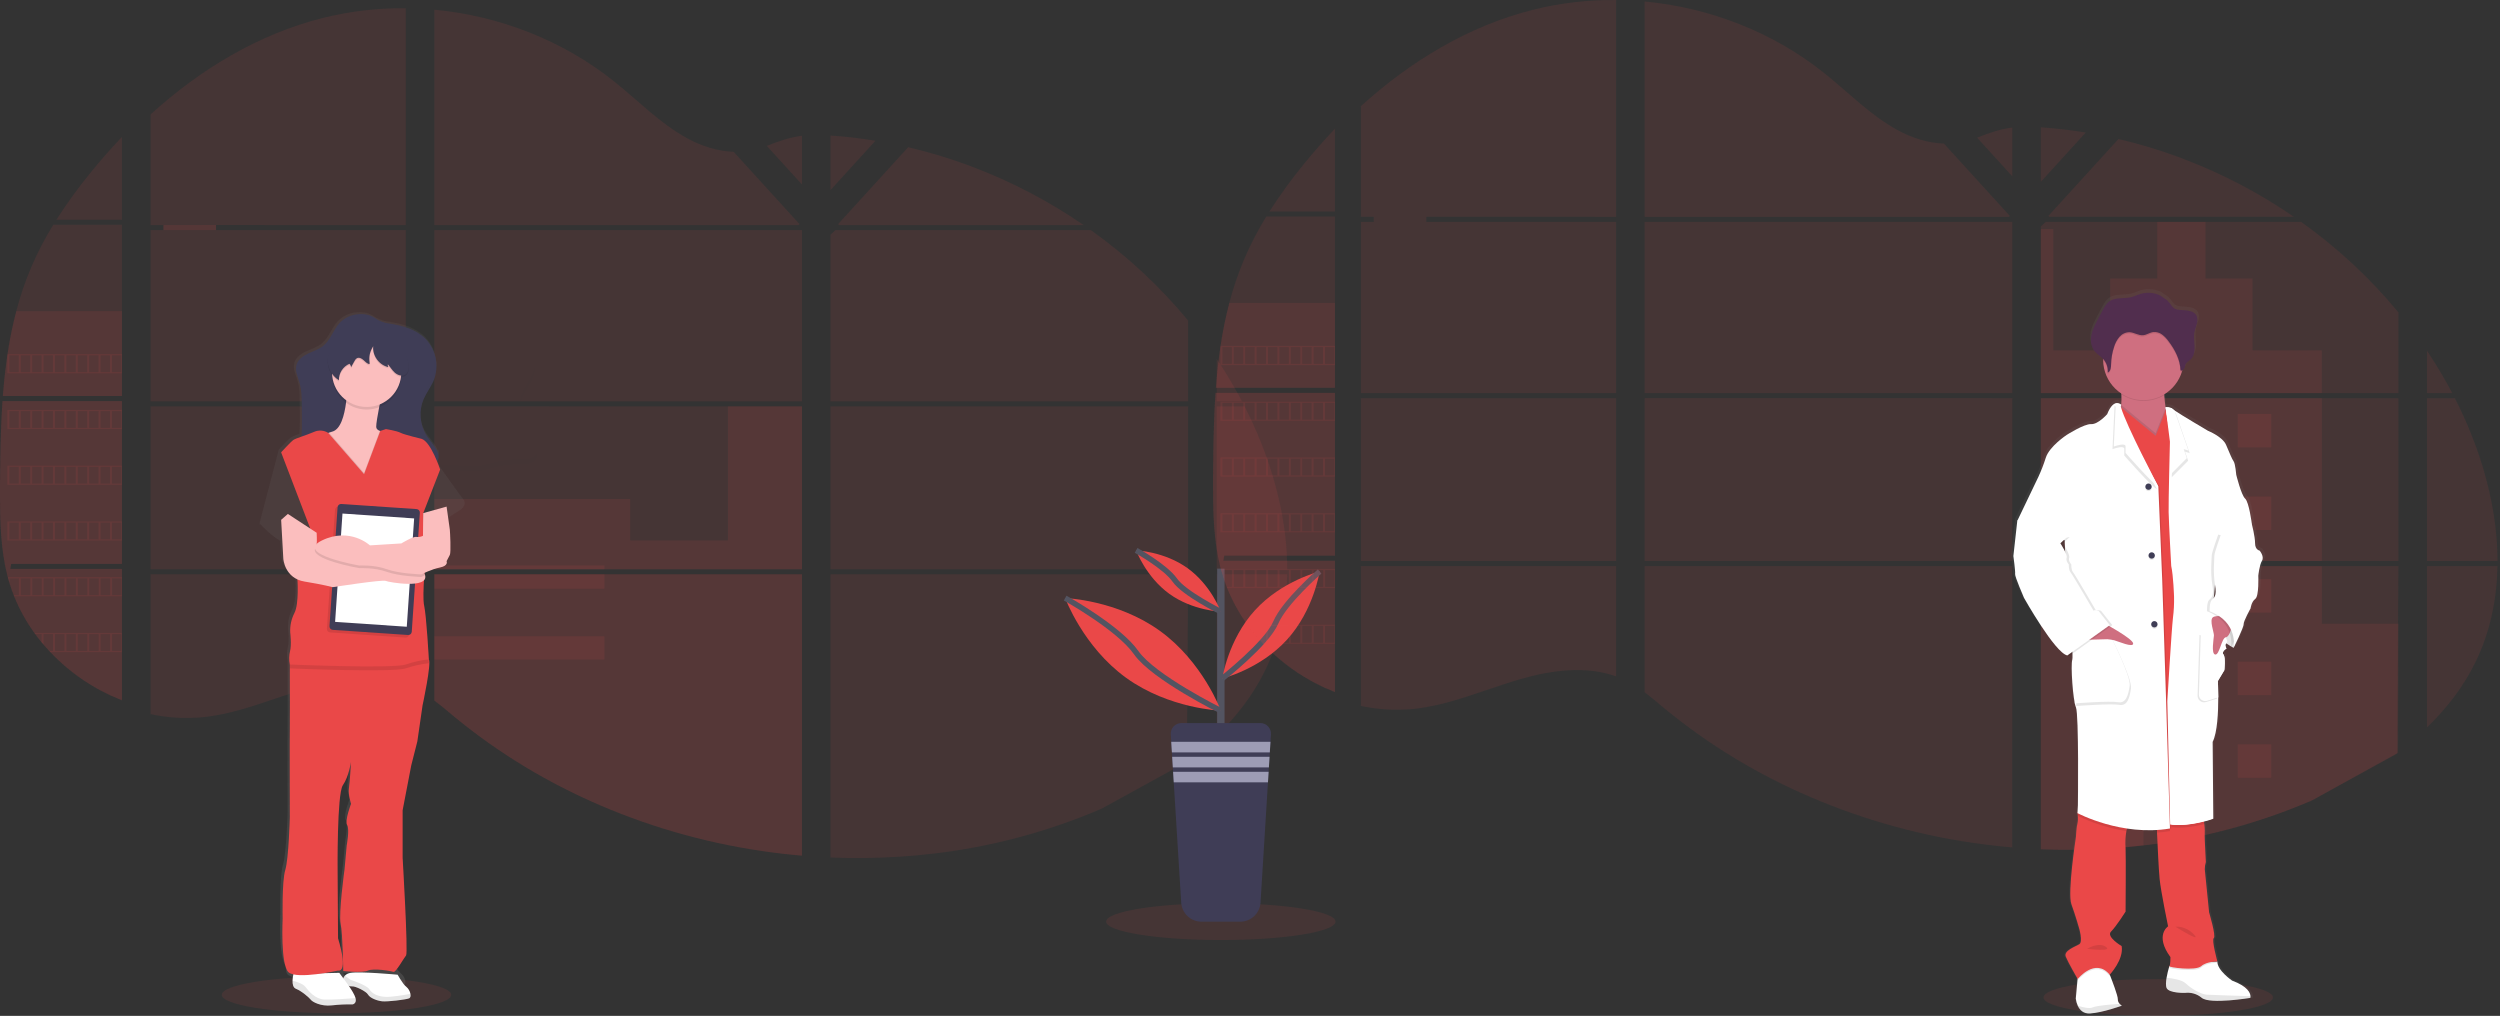 <svg width="913" height="371" viewBox="0 0 913 371" fill="none" xmlns="http://www.w3.org/2000/svg">
<rect x="0" y="0" width="913" height="371" fill="#333333" stroke="none"/>
<path opacity="0.1" d="M55 148.411V207.888H148.193V148.411H55ZM55 209.728V260.807C55.533 260.915 56.058 261.022 56.587 261.113C57.296 261.25 58.01 261.375 58.736 261.482L59.166 261.542C59.45 261.59 59.738 261.628 60.026 261.663C60.744 261.766 61.462 261.843 62.176 261.912C62.511 261.947 62.859 261.972 63.199 262.003L64.029 262.063C64.48 262.097 64.927 262.123 65.374 262.14C65.65 262.14 65.925 262.162 66.204 262.17C66.484 262.179 66.634 262.17 66.858 262.17H67.67C68.04 262.17 68.41 262.17 68.775 262.17H69.248C69.618 262.17 69.988 262.17 70.353 262.136H70.375C70.633 262.136 70.886 262.136 71.144 262.106C71.217 262.11 71.29 262.11 71.363 262.106C71.578 262.106 71.793 262.106 72 262.08C72.048 262.076 72.097 262.076 72.146 262.08C72.623 262.05 73.105 262.011 73.591 261.968C74.076 261.925 74.536 261.874 75.022 261.822L75.998 261.702C79.986 261.143 83.93 260.304 87.8 259.191C96.498 256.766 104.998 253.373 113.691 250.892C124.921 247.689 137.337 246.111 148.189 250.011V209.728H55ZM148.193 82.189V3.007C137.991 2.895 127.817 4.087 117.917 6.554C94.318 12.484 73.126 25.344 55 41.768V82.184H59.691V84.02H55V146.571H148.193V84.02H78.879V82.18L148.193 82.189ZM267.923 55.441C262.084 55.235 256.28 53.39 251.026 50.531C240.991 45.075 232.969 36.639 224.009 29.527C205.392 14.707 182.305 5.759 158.619 3.54V82.189H291.647L291.978 81.841L267.923 55.441ZM280.043 53.291L292.893 67.398V49.581C288.568 50.127 284.802 51.395 280.043 53.274V53.291ZM292.893 273.491V209.728H265.489C265.42 209.457 265.343 209.182 265.257 208.907C265.339 209.182 265.412 209.457 265.485 209.728H158.619V255.837C159.634 256.589 160.636 257.385 161.629 258.185C162.701 259.062 163.766 259.949 164.823 260.846L165.89 261.727C166.401 262.157 166.921 262.587 167.437 262.996C168.472 263.83 169.514 264.655 170.563 265.472C171.088 265.885 171.615 266.291 172.145 266.689C180.543 273.107 189.4 278.9 198.647 284.021C200.719 285.177 202.813 286.291 204.919 287.379C206.321 288.101 207.733 288.809 209.154 289.503C211.287 290.543 213.436 291.547 215.603 292.513C235.581 301.481 256.706 307.633 278.374 310.794C283.184 311.502 288.015 312.061 292.868 312.471V273.483H293.297L292.893 273.491ZM158.619 84.02V146.571H292.893V84.02H158.619ZM158.619 148.403V207.888H292.893V148.411L158.619 148.403ZM303.315 49.495V69.402L319.713 51.399C314.278 50.502 308.813 49.867 303.315 49.495ZM303.315 148.411V207.888H433.909V148.411H303.315ZM433.449 278.208L433.909 209.728H303.315V313.164C311.727 313.513 320.151 313.411 328.552 312.858H328.699C332.711 312.6 336.705 312.233 340.681 311.758H340.771C361.987 309.288 382.73 303.747 402.351 295.307L433.449 278.208ZM459.103 158.18C458.607 157.033 458.098 155.887 457.577 154.74C456.605 152.591 455.582 150.501 454.524 148.416H444.335V207.888H470.092C470.071 191.042 465.806 173.843 459.103 158.18V158.18ZM444.335 209.728V268.633C451.588 261.68 457.723 253.722 462.134 244.624C467.444 233.664 469.873 221.806 470.075 209.724L444.335 209.728ZM444.335 131.08V146.558H453.57C450.77 141.237 447.688 136.07 444.335 131.08V131.08ZM355.768 61.168C355.088 60.906 354.405 60.644 353.721 60.394C346.513 57.73 339.147 55.516 331.665 53.764L306.565 81.307L306.075 81.836L306.398 82.184H395.73C383.288 73.622 369.873 66.567 355.768 61.168V61.168ZM398.353 84.02H305.147L303.315 85.693V146.571H319.373H433.909V117.076C423.552 104.551 411.598 93.438 398.353 84.02V84.02Z" fill="#EA4848"/>
<path opacity="0.1" d="M292.893 148.407V207.888H158.619V182.232H230.14V197.367H265.837V148.407H292.893Z" fill="#EA4848"/>
<path opacity="0.1" d="M293.319 273.504C293.177 273.504 293.035 273.504 292.889 273.478V312.497C288.042 312.099 283.213 311.541 278.4 310.825C256.724 307.664 235.591 301.515 215.603 292.551C209.834 289.949 204.181 287.112 198.647 284.042C189.403 278.919 180.547 273.126 172.15 266.711C170.034 265.094 167.95 263.441 165.898 261.753C164.475 260.575 163.065 259.371 161.629 258.206C160.64 257.402 159.638 256.607 158.619 255.85V209.728H265.485C265.407 209.453 265.339 209.182 265.261 208.907C265.343 209.182 265.42 209.453 265.489 209.728H292.893V273.474C293.035 273.478 293.177 273.491 293.319 273.504Z" fill="#EA4848"/>
<path opacity="0.1" d="M220.733 206.508H158.619V207.888H220.733V206.508Z" fill="#EA4848"/>
<path opacity="0.1" d="M220.733 209.724H158.619V215.012H220.733V209.724Z" fill="#EA4848"/>
<path opacity="0.1" d="M220.733 232.348H158.619V240.853H220.733V232.348Z" fill="#EA4848"/>
<path opacity="0.1" d="M292.889 273.474H293.319H292.889ZM265.257 208.907C265.338 209.182 265.412 209.457 265.485 209.728C265.42 209.457 265.343 209.182 265.257 208.907ZM59.69 82.189V84.02H78.896V82.18L59.69 82.189ZM292.893 273.474H293.323H292.893ZM265.257 208.907C265.338 209.182 265.412 209.457 265.485 209.728C265.42 209.457 265.343 209.182 265.257 208.907ZM292.889 273.474H293.319H292.889ZM265.257 208.907C265.338 209.182 265.412 209.457 265.485 209.728C265.42 209.457 265.343 209.182 265.257 208.907Z" fill="#EA4848"/>
<g opacity="0.1">
<path opacity="0.1" d="M190.848 143.17C189.971 145.242 189.595 147.491 189.751 149.736C189.847 148.131 190.218 146.554 190.848 145.075C191.858 142.714 193.492 140.659 194.489 138.294C195.304 136.32 195.648 134.182 195.491 132.051C195.402 133.545 195.064 135.013 194.489 136.394C193.492 138.759 191.858 140.81 190.848 143.17Z" fill="black"/>
<path opacity="0.1" d="M146.327 146.489C146.353 148.175 146.379 149.865 146.383 151.55C146.383 149.228 146.362 146.911 146.327 144.593C146.293 142.19 146.25 139.756 145.601 137.439C145.171 135.968 144.534 134.476 144.311 132.993C143.928 135.1 145.016 137.237 145.601 139.339C146.25 141.635 146.293 144.086 146.327 146.489Z" fill="black"/>
<path opacity="0.1" d="M193.401 167.433C192.111 167.781 190.787 167.704 189.467 167.695C186.443 167.676 183.429 168.055 180.503 168.822C179.023 169.276 177.52 169.655 176.002 169.957C174.248 170.174 172.476 170.221 170.713 170.094C161.857 169.746 152.875 169.372 144.393 166.839C144.141 167.402 143.854 167.947 143.533 168.473C152.273 171.251 161.569 171.633 170.731 171.99C172.494 172.117 174.265 172.071 176.019 171.853C177.532 171.554 179.029 171.176 180.503 170.722C183.423 169.952 186.431 169.569 189.45 169.583C190.77 169.583 192.111 169.664 193.384 169.316C194.657 168.968 195.882 168.095 196.226 166.822C196.371 166.233 196.356 165.615 196.183 165.034C195.8 166.237 194.618 167.076 193.401 167.433Z" fill="black"/>
</g>
<path opacity="0.1" d="M122.893 370.038C146.03 370.038 164.786 367.026 164.786 363.309C164.786 359.593 146.03 356.58 122.893 356.58C99.756 356.58 81 359.593 81 363.309C81 367.026 99.756 370.038 122.893 370.038Z" fill="#EA4848"/>
<path d="M169.483 182.745C169.472 182.703 169.45 182.664 169.418 182.634C168.777 182.002 160.609 170.449 160.609 170.449C160.609 170.449 160.179 169.159 159.482 167.482C159.705 167.193 159.873 166.865 159.977 166.514C160.014 166.366 160.041 166.215 160.058 166.063C160.058 166.016 160.093 165.977 160.106 165.93C160.255 165.347 160.24 164.733 160.063 164.158C160.015 164.306 159.956 164.45 159.886 164.588C159.725 164.087 159.508 163.606 159.241 163.152C158.158 161.286 156.61 159.712 155.471 157.894C153.746 155.068 153.06 151.729 153.532 148.452C153.532 148.619 153.532 148.791 153.532 148.959C153.575 148.309 153.661 147.663 153.79 147.024C153.969 146.298 154.21 145.587 154.508 144.9C155.531 142.557 157.186 140.515 158.192 138.163C158.53 137.37 158.786 136.544 158.958 135.699C159.312 134.288 159.441 132.83 159.34 131.378C159.34 131.722 159.284 132.066 159.233 132.406C159.124 128.916 157.715 125.593 155.282 123.088C151.769 119.558 146.726 118.187 141.902 117.465C139.875 117.228 137.939 116.489 136.27 115.315C134.417 114.115 132.022 113.827 129.855 114.089C127.365 114.359 125.05 115.503 123.324 117.318C121.033 119.838 120.04 123.407 117.365 125.531C115.745 126.82 113.689 127.422 111.802 128.3C109.915 129.177 108.13 130.449 107.524 132.333C107.524 132.333 107.524 132.307 107.524 132.294V132.401L107.498 132.47C106.871 134.697 108.083 136.963 108.715 139.186C109.373 141.486 109.416 143.916 109.45 146.293C109.498 149.2 109.541 152.111 109.493 155.022C109.472 156.165 109.433 157.322 109.347 158.461C108.329 158.769 107.341 159.166 106.393 159.648C105.43 160.276 101.827 164.167 101.827 164.167L94.781 191.091L94.875 191.198L94.781 191.564L95.138 191.482C96.135 192.557 99.115 195.618 102.33 197.527L102.631 202.807C102.631 202.807 102.993 208.105 107.864 210.293C107.976 212.129 108.324 219.584 106.712 222.538C105.595 224.696 105.07 227.111 105.19 229.538C105.19 229.538 105.753 234.018 105.112 236.374C104.738 237.949 104.71 239.586 105.03 241.173V241.173C105.03 241.173 105.03 241.693 105.03 242.587C105.03 247.356 105.086 262.636 105.03 264.365C104.949 266.407 105.03 296.612 105.03 296.612C105.03 296.612 104.631 311.708 103.349 315.797C102.068 319.886 102.391 333.425 102.391 333.425C102.391 333.425 101.587 349.553 104.429 352.735C104.429 352.877 104.403 353.023 104.398 353.165C104.398 353.229 104.398 353.302 104.398 353.367C104.364 354.592 104.601 355.895 105.654 356.295C107.804 357.12 110.645 359.597 111.183 360.306C111.72 361.016 114.846 362.783 118.922 362.31C121.475 362.023 124.045 361.905 126.613 361.957V361.957C126.613 361.957 128.221 361.665 127.701 359.666C127.366 358.419 126.11 356.501 125.216 355.241C125.379 355.284 125.539 355.319 125.689 355.349L125.844 355.379H125.964C126.03 355.383 126.096 355.383 126.162 355.379H126.248C126.328 355.385 126.409 355.385 126.489 355.379V355.379C127.568 355.276 131.592 357.15 132.31 358.389C133.028 359.627 135.56 360.569 137.469 360.805C138.604 360.943 141.468 360.71 143.871 360.401C145.081 360.276 146.28 360.057 147.457 359.747C148.024 359.532 148.145 358.844 147.981 358.07C147.788 357.088 147.263 356.201 146.494 355.559C145.797 355.065 144.877 353.762 144.198 352.696L144.017 352.408C145.217 351.264 147.384 347.524 148.042 346.75C148.841 345.808 146.752 311.372 146.752 311.372V294.11L149.955 277.771L152.195 269.125L154.117 256.071C154.117 256.071 157.479 240.825 156.443 239.328C156.443 239.298 155.583 223.6 154.68 219.83C154.289 218.148 154.387 214.365 154.62 210.684C154.862 210.443 155.031 210.138 155.107 209.805C155.184 209.472 155.164 209.123 155.05 208.801C154.985 208.581 154.902 208.366 154.8 208.16C154.8 208.096 154.8 208.027 154.8 207.963C156.657 207.108 158.598 206.448 160.591 205.993C163.794 205.366 162.995 203.715 162.995 203.715C162.995 203.715 163.717 202.3 164.194 201.436C164.672 200.572 164.276 192.944 164.194 192.316C164.164 192.063 163.966 190.661 163.739 189.07C164.766 188.339 166.103 187.432 167.561 186.572C170.334 184.93 169.71 183.197 169.483 182.745ZM127.693 291.753C127.693 291.753 125.289 297.885 126.252 299.454C127.215 301.023 126.093 306.849 126.093 306.849L125.289 315.496C125.289 315.496 123.049 331.533 123.849 335.304C124.477 338.262 124.709 347.098 124.782 350.783C124.727 350.804 124.674 350.83 124.623 350.86L124.515 350.916C124.885 349.467 124.73 346.535 122.894 340.636L122.74 316.27C122.74 316.27 122.456 288.124 124.679 284.977C126.901 281.83 127.688 276.485 127.688 276.485C127.688 276.485 127.207 284.195 126.893 286.237C126.579 288.279 127.693 291.753 127.693 291.753ZM123.217 352.318C123.195 352.369 123.17 352.421 123.152 352.468L123.032 352.313C123.093 352.319 123.155 352.321 123.217 352.318V352.318Z" fill="url(#paint0_linear)"/>
<path d="M149.369 364.612C148.126 365.089 141.389 365.902 139.506 365.674C137.623 365.446 135.129 364.492 134.42 363.245C133.711 361.998 129.734 360.115 128.667 360.235C128.23 360.248 127.794 360.187 127.378 360.055C126.642 359.832 125.924 359.556 125.228 359.229C125.131 358.687 125.147 358.131 125.275 357.595C125.3 357.487 125.332 357.381 125.37 357.277C125.621 356.572 126.14 355.994 126.814 355.669L126.969 355.596C127.267 355.467 127.579 355.372 127.898 355.312C131.277 354.663 145.22 355.966 145.22 355.966C145.22 355.966 145.611 356.666 146.149 357.535C146.819 358.61 147.731 359.921 148.419 360.416C149.181 361.067 149.698 361.959 149.885 362.944C150.048 363.705 149.928 364.401 149.369 364.612Z" fill="white"/>
<path opacity="0.1" d="M149.369 364.612C148.126 365.089 141.393 365.902 139.51 365.674C137.627 365.446 135.134 364.487 134.42 363.245C133.706 362.002 129.738 360.115 128.672 360.235C127.605 360.355 125.232 359.229 125.232 359.229C125.232 359.229 124.862 357.509 125.937 356.335L128.087 357.862C128.087 357.862 133.839 359.646 134.906 361.301C135.972 362.957 137.915 363.881 140.723 364.049C142.821 364.186 147.64 363.37 149.898 362.961C150.048 363.705 149.932 364.401 149.369 364.612Z" fill="black"/>
<path d="M128.788 366.805C126.252 366.756 123.715 366.875 121.195 367.162C117.158 367.635 114.075 365.872 113.538 365.145C113 364.419 110.219 361.964 108.082 361.104C107.037 360.699 106.792 359.384 106.839 358.154C106.839 358.09 106.839 358.017 106.839 357.952C106.879 357.173 106.994 356.4 107.183 355.643L123.912 355.286L125.361 357.251L125.585 357.552L126.466 358.752C126.466 358.752 126.866 359.276 127.391 360.042C128.276 361.332 129.514 363.236 129.845 364.496C130.374 366.513 128.788 366.805 128.788 366.805Z" fill="white"/>
<path opacity="0.1" d="M128.788 366.805C126.252 366.756 123.715 366.875 121.195 367.162C117.162 367.635 114.075 365.872 113.542 365.145C113.009 364.419 110.219 361.942 108.082 361.112C107.037 360.708 106.792 359.392 106.839 358.163C108.035 358.442 110.546 359.156 111.53 360.399C112.82 362.058 115.129 364.849 118.409 365.025C121.058 365.167 127.507 364.694 129.871 364.505C130.379 366.513 128.788 366.805 128.788 366.805Z" fill="black"/>
<path d="M154.314 257.623L152.414 270.754L150.204 279.456L147.04 295.907V313.32C147.04 313.32 149.095 347.966 148.304 348.912C147.513 349.858 144.507 355.246 143.716 354.932C142.925 354.618 136.442 353.509 134.382 354.454C132.323 355.4 125.354 354.614 125.354 354.614C125.354 354.614 125.195 341.169 124.404 337.372C123.612 333.576 125.827 317.439 125.827 317.439L126.618 308.741C126.618 308.741 127.727 302.885 126.777 301.303C125.827 299.72 128.2 293.563 128.2 293.563C128.2 293.563 127.095 290.076 127.413 288.021C127.731 285.966 128.2 278.214 128.2 278.214C128.2 278.214 127.413 283.597 125.216 286.757C123.019 289.917 123.299 318.239 123.299 318.239L123.453 342.747C127.413 355.723 123.453 354.454 123.453 354.454C123.453 354.454 108.431 357.778 105.396 355.086C102.361 352.395 103.229 335.454 103.229 335.454C103.229 335.454 102.915 321.851 104.179 317.74C105.443 313.63 105.843 298.439 105.843 298.439C105.843 298.439 105.761 268.062 105.843 266.012C105.903 264.292 105.843 248.895 105.843 244.084C105.843 243.189 105.843 242.66 105.843 242.66L107.657 238.154L129.154 235.463H139.438C139.438 235.463 154.916 239.1 156.516 240.67C156.55 240.696 156.579 240.728 156.602 240.764C157.638 242.282 154.314 257.623 154.314 257.623Z" fill="#EA4848"/>
<path d="M123.922 118.054C121.656 120.586 120.676 124.176 118.036 126.317C116.433 127.607 114.403 128.222 112.537 129.099C110.671 129.976 108.823 131.313 108.268 133.3C107.649 135.536 108.844 137.819 109.472 140.055C110.121 142.368 110.16 144.784 110.198 147.205C110.241 150.133 110.289 153.061 110.237 155.989C110.16 160.551 109.781 165.323 107.361 169.189C116.101 171.971 125.397 172.349 134.563 172.706C136.325 172.831 138.094 172.787 139.847 172.573C141.366 172.27 142.868 171.89 144.348 171.433C147.275 170.659 150.29 170.273 153.317 170.285C154.637 170.285 155.983 170.367 157.255 170.023C158.528 169.679 159.753 168.797 160.097 167.525C160.402 166.381 159.955 165.164 159.37 164.137C158.304 162.262 156.791 160.697 155.647 158.848C154.48 156.895 153.787 154.696 153.625 152.426C153.463 150.156 153.836 147.881 154.714 145.782C155.729 143.421 157.363 141.366 158.36 139.001C159.382 136.462 159.653 133.683 159.143 130.994C158.632 128.306 157.361 125.82 155.48 123.832C152.01 120.281 147.031 118.905 142.268 118.174C140.262 117.937 138.348 117.198 136.704 116.024C134.877 114.82 132.508 114.528 130.367 114.794C127.897 115.071 125.609 116.228 123.922 118.054Z" fill="#3F3D56"/>
<g opacity="0.1">
<path opacity="0.1" d="M154.848 143.301C153.971 145.373 153.595 147.622 153.751 149.866C153.847 148.261 154.218 146.685 154.848 145.206C155.858 142.845 157.492 140.79 158.489 138.425C159.304 136.45 159.648 134.313 159.491 132.182C159.402 133.675 159.064 135.143 158.489 136.525C157.492 138.889 155.858 140.94 154.848 143.301Z" fill="black"/>
<path opacity="0.1" d="M110.327 146.62C110.353 148.306 110.379 149.995 110.383 151.681C110.383 149.359 110.362 147.041 110.327 144.724C110.293 142.321 110.25 139.887 109.601 137.569C109.171 136.099 108.534 134.607 108.311 133.124C107.928 135.23 109.016 137.367 109.601 139.47C110.25 141.766 110.293 144.217 110.327 146.62Z" fill="black"/>
<path opacity="0.1" d="M157.401 167.563C156.111 167.912 154.787 167.834 153.467 167.826C150.443 167.807 147.429 168.185 144.503 168.952C143.023 169.407 141.52 169.786 140.002 170.087C138.248 170.305 136.476 170.351 134.713 170.225C125.857 169.877 116.875 169.503 108.393 166.97C108.141 167.532 107.854 168.078 107.533 168.604C116.273 171.382 125.569 171.764 134.731 172.121C136.494 172.247 138.265 172.201 140.019 171.983C141.532 171.685 143.029 171.307 144.503 170.853C147.423 170.083 150.431 169.7 153.45 169.713C154.77 169.713 156.111 169.795 157.384 169.447C158.657 169.098 159.882 168.226 160.226 166.953C160.371 166.363 160.356 165.746 160.183 165.164C159.8 166.368 158.618 167.207 157.401 167.563Z" fill="black"/>
</g>
<path d="M144.667 162.468C144.348 163.182 143.007 169.348 142.689 169.98C142.371 170.612 140.634 180.729 140.475 181.296C140.316 181.864 129.025 178.923 129.025 178.923L122.228 173.226L115.242 166.274C115.242 166.274 115.035 160 120.182 157.988C120.531 157.851 120.891 157.739 121.256 157.653C127.499 156.152 126.871 137.17 126.871 137.17L139.684 142.703C139.684 142.703 137.31 153.779 137.392 155.916C137.414 156.634 137.977 157.081 138.712 157.352C139.849 157.675 141.032 157.803 142.212 157.73C142.212 157.73 144.985 161.759 144.667 162.468Z" fill="#FBBEBE"/>
<path opacity="0.1" d="M133.909 149.574C140.898 149.574 146.562 143.909 146.562 136.92C146.562 129.932 140.898 124.266 133.909 124.266C126.921 124.266 121.256 129.932 121.256 136.92C121.256 143.909 126.921 149.574 133.909 149.574Z" fill="black"/>
<path d="M133.909 148.624C140.898 148.624 146.562 142.958 146.562 135.97C146.562 128.981 140.898 123.316 133.909 123.316C126.921 123.316 121.256 128.981 121.256 135.97C121.256 142.958 126.921 148.624 133.909 148.624Z" fill="#FBBEBE"/>
<path opacity="0.1" d="M156.61 242.2C153.729 242.53 150.891 243.166 148.145 244.096C143.415 245.67 106.355 244.122 105.839 244.096C105.839 243.202 105.839 242.673 105.839 242.673L107.653 238.167L129.15 235.476H139.434C139.434 235.476 154.912 239.113 156.511 240.683C156.576 241.628 156.61 242.2 156.61 242.2Z" fill="black"/>
<path opacity="0.1" d="M144.667 162.468C144.348 163.182 143.007 169.348 142.689 169.98C142.371 170.612 140.634 180.729 140.475 181.296C140.316 181.864 129.025 178.923 129.025 178.923L122.228 173.226L115.242 166.274C115.242 166.274 115.035 160 120.182 157.988L132.959 172.68L138.712 157.352C139.849 157.675 141.032 157.803 142.212 157.73C142.212 157.73 144.985 161.759 144.667 162.468Z" fill="black"/>
<path d="M132.959 173.153L119.881 158.104C119.115 157.616 118.24 157.325 117.334 157.258C116.429 157.191 115.52 157.351 114.691 157.722C111.764 158.99 108.126 160.018 107.176 160.65C106.226 161.282 102.666 165.194 102.666 165.194L113.268 192.931L108.599 211.2C108.599 211.2 109.313 220.535 107.494 223.936C106.387 226.11 105.868 228.537 105.989 230.974C105.989 230.974 106.544 235.484 105.912 237.853C105.543 239.437 105.515 241.082 105.83 242.678C105.83 242.678 143.403 244.26 148.145 242.678C150.891 241.744 153.729 241.108 156.61 240.781C156.61 240.781 155.75 224.959 154.891 221.162C154.031 217.366 155.604 202.893 155.604 202.893L154.577 187.389L160.742 171.48C160.742 171.48 157.401 161.282 153.919 160.254C153.919 160.254 147.595 158.749 146.249 158.04C144.903 157.33 140.948 156.694 140.948 156.694L138.871 157.391L132.959 173.153Z" fill="#EA4848"/>
<path opacity="0.1" d="M151.207 186.865L123.686 184.994C122.989 184.947 122.386 185.473 122.339 186.169L119.384 229.624C119.337 230.321 119.863 230.924 120.559 230.971L148.081 232.842C148.777 232.89 149.38 232.364 149.428 231.667L152.382 188.212C152.43 187.516 151.903 186.913 151.207 186.865Z" fill="black"/>
<path d="M152.154 185.922L124.633 184.05C123.937 184.003 123.334 184.529 123.286 185.226L120.332 228.68C120.284 229.377 120.811 229.98 121.507 230.027L149.028 231.899C149.725 231.946 150.328 231.42 150.375 230.723L153.33 187.269C153.377 186.572 152.851 185.969 152.154 185.922Z" fill="#3F3D56"/>
<path d="M151.246 189.328L125.072 187.548L122.382 227.108L148.556 228.888L151.246 189.328Z" fill="white"/>
<path opacity="0.1" d="M134.877 132.805C134.641 130.733 135.148 128.644 136.309 126.911C136.171 128.648 136.662 130.377 137.693 131.782C138.724 133.187 140.225 134.174 141.924 134.564C141.779 134.438 141.675 134.271 141.627 134.086C141.579 133.9 141.588 133.704 141.653 133.523C142.534 134.521 143.209 135.703 144.207 136.581C145.204 137.458 146.7 137.982 147.874 137.359C149.469 136.499 149.486 134.233 149.074 132.47C148.188 128.716 146.371 125.245 143.79 122.379C143.146 121.512 142.31 120.807 141.348 120.318C140.385 119.828 139.323 119.568 138.243 119.558C135.801 119.369 133.265 119.584 131.076 120.681C129.845 121.353 128.691 122.159 127.637 123.084L121.618 127.994C121.039 128.411 120.543 128.934 120.156 129.533C119.898 130.035 119.743 130.583 119.7 131.146C119.546 132.754 119.844 134.373 120.559 135.821C121.275 137.27 122.38 138.49 123.75 139.345C123.721 138.074 124.071 136.823 124.754 135.751C125.438 134.68 126.425 133.835 127.589 133.326C127.772 133.478 127.92 133.668 128.023 133.882C128.126 134.097 128.182 134.331 128.187 134.568L129.455 132.307C129.644 131.895 129.941 131.543 130.315 131.288C131.098 130.858 132.074 131.365 132.74 131.971C133.407 132.578 134.056 133.334 134.95 133.429L134.984 130.062" fill="black"/>
<path d="M134.877 132.333C134.64 130.259 135.147 128.168 136.309 126.433C135.922 129.873 138.514 133.425 141.928 134.087C141.783 133.962 141.679 133.796 141.631 133.611C141.582 133.426 141.592 133.23 141.657 133.051C142.538 134.048 143.213 135.226 144.211 136.108C145.208 136.989 146.705 137.509 147.878 136.882C149.473 136.022 149.491 133.756 149.078 131.997C148.192 128.243 146.375 124.772 143.794 121.906C142.993 120.93 141.984 120.145 140.84 119.61C140.012 119.304 139.142 119.127 138.261 119.085C135.818 118.896 133.282 119.107 131.093 120.203C129.863 120.878 128.709 121.686 127.654 122.611L121.635 127.521C121.055 127.937 120.559 128.46 120.173 129.061C119.914 129.562 119.759 130.11 119.717 130.673C119.564 132.28 119.862 133.899 120.577 135.346C121.292 136.794 122.397 138.013 123.767 138.868C123.739 137.597 124.089 136.347 124.773 135.275C125.456 134.204 126.443 133.359 127.607 132.848C127.788 133.002 127.936 133.191 128.039 133.406C128.142 133.62 128.198 133.853 128.204 134.091L129.468 131.838C129.656 131.426 129.953 131.073 130.328 130.819C131.111 130.389 132.087 130.896 132.753 131.503C133.419 132.109 134.069 132.861 134.963 132.96L134.997 129.589" fill="#3F3D56"/>
<path d="M140.87 212.146C139.765 211.587 121.493 214.438 121.493 214.438C121.493 214.438 118.483 213.578 111.209 212.383C103.934 211.187 103.47 204.076 103.47 204.076L102.675 189.84L105.13 187.69L115.646 194.569C115.646 194.569 115.809 198.048 115.646 198.675C115.543 199.105 115.267 199.617 115.293 199.965C115.301 200.06 115.34 200.149 115.404 200.219C115.468 200.289 115.553 200.336 115.646 200.352C116.36 200.533 126.085 202.107 126.085 202.107C126.085 202.107 148.626 200.563 154.246 208.156C154.691 208.713 155.028 209.349 155.239 210.031C156.632 215.22 141.872 212.641 140.87 212.146Z" fill="#FBBEBE"/>
<path opacity="0.1" d="M155.252 210.061C154.392 210.443 153.859 210.719 153.859 210.719C153.859 210.719 145.793 210.482 141.261 208.84C136.73 207.197 131.222 207.49 131.222 207.49C131.222 207.49 112.34 204.239 115.267 199.995C115.275 200.09 115.314 200.179 115.378 200.249C115.442 200.319 115.527 200.366 115.62 200.382C116.334 200.563 126.059 202.137 126.059 202.137C126.059 202.137 148.6 200.593 154.22 208.186C154.679 208.74 155.029 209.376 155.252 210.061V210.061Z" fill="black"/>
<path d="M163.094 185.011C163.094 185.011 164.203 192.841 164.28 193.477C164.358 194.113 164.758 201.78 164.28 202.652C163.803 203.525 163.094 204.944 163.094 204.944C163.094 204.944 163.885 206.604 160.72 207.24C157.556 207.877 153.841 209.768 153.841 209.768C153.841 209.768 145.772 209.532 141.266 207.872C136.76 206.213 131.222 206.526 131.222 206.526C131.222 206.526 107.253 202.412 117.538 197.39C127.822 192.368 135.096 199.17 135.096 199.17L146.563 198.46C146.563 198.46 150.836 195.846 152.023 196.087C152.861 196.194 153.712 196.056 154.473 195.691L154.555 187.385L163.094 185.011Z" fill="#FBBEBE"/>
<g opacity="0.1">
<path opacity="0.1" d="M136.287 126.472C136.268 126.142 136.276 125.812 136.309 125.483C135.654 126.466 135.204 127.57 134.984 128.729V129.727C134.984 129.727 134.984 129.705 134.984 129.693V129.929C134.984 130.626 134.984 131.326 134.963 132.023H134.903V132.345C134.903 132.234 134.903 132.126 134.881 132.014C134.021 131.877 133.406 131.154 132.766 130.578C132.125 130.002 131.124 129.452 130.341 129.895C129.966 130.149 129.669 130.501 129.481 130.914L128.204 133.167C128.199 132.93 128.142 132.696 128.039 132.483C127.936 132.269 127.789 132.08 127.607 131.928C126.442 132.438 125.455 133.282 124.771 134.354C124.088 135.426 123.738 136.677 123.767 137.948C122.593 137.212 121.61 136.207 120.9 135.016C120.191 133.825 119.775 132.482 119.687 131.099C119.612 132.643 119.951 134.18 120.668 135.55C121.386 136.921 122.455 138.075 123.767 138.894C123.739 137.623 124.089 136.373 124.773 135.301C125.456 134.229 126.443 133.385 127.607 132.874C127.788 133.027 127.936 133.217 128.039 133.431C128.142 133.646 128.198 133.879 128.204 134.117L129.468 131.864C129.656 131.452 129.953 131.099 130.328 130.845C131.111 130.415 132.087 130.922 132.753 131.529C133.419 132.135 134.069 132.887 134.963 132.986C134.963 131.885 134.974 130.788 134.997 129.693C135.208 128.544 135.647 127.449 136.287 126.472V126.472Z" fill="black"/>
<path opacity="0.1" d="M134.834 130.802C134.855 130.509 134.89 130.217 134.933 129.942L134.98 128.755C134.851 129.429 134.802 130.116 134.834 130.802Z" fill="black"/>
<path opacity="0.1" d="M147.878 135.931C146.704 136.559 145.208 136.034 144.211 135.157C143.213 134.28 142.538 133.098 141.657 132.1C141.592 132.281 141.583 132.477 141.631 132.663C141.679 132.848 141.783 133.015 141.928 133.141C141.842 133.141 141.76 133.098 141.678 133.076C142.538 134.065 143.222 135.226 144.211 136.086C145.2 136.946 146.704 137.488 147.878 136.86C149.052 136.232 149.387 134.762 149.284 133.33C149.207 134.457 148.802 135.433 147.878 135.931Z" fill="black"/>
<path opacity="0.1" d="M141.653 133.068C140.215 132.676 138.931 131.854 137.974 130.712C137.016 129.57 136.431 128.163 136.296 126.679C136.051 130.054 138.596 133.438 141.928 134.087C141.786 133.964 141.684 133.801 141.635 133.619C141.586 133.438 141.592 133.246 141.653 133.068V133.068Z" fill="black"/>
</g>
<path opacity="0.1" d="M456.281 233.066C456.677 233.29 457.076 233.496 457.476 233.716V233.501H460.916V235.44C461.165 235.547 461.402 235.663 461.647 235.775V233.501H465.086V237.224C465.152 237.254 465.219 237.278 465.288 237.297V233.066H456.281Z" fill="#EA4848"/>
<path opacity="0.1" d="M445.855 343.3C468.992 343.3 487.748 340.287 487.748 336.571C487.748 332.855 468.992 329.842 445.855 329.842C422.718 329.842 403.962 332.855 403.962 336.571C403.962 340.287 422.718 343.3 445.855 343.3Z" fill="#EA4848"/>
<path d="M447.205 207.664H444.509V268.362H447.205V207.664Z" fill="#535461"/>
<path d="M464.149 268.181L463.977 270.916L463.741 274.785L463.642 276.394L463.401 280.263L463.298 281.871L463.061 285.741L460.34 329.627C460.224 331.515 459.392 333.288 458.014 334.584C456.636 335.88 454.815 336.601 452.923 336.601H438.791C436.894 336.602 435.069 335.877 433.69 334.574C432.311 333.272 431.482 331.491 431.375 329.597L428.653 285.711L428.417 281.841L428.318 280.233L428.073 276.363L427.974 274.755L427.738 270.886L427.566 268.151C427.536 267.627 427.613 267.102 427.792 266.609C427.972 266.116 428.25 265.664 428.609 265.281C428.969 264.899 429.403 264.594 429.884 264.384C430.365 264.174 430.884 264.065 431.409 264.062H460.31C460.837 264.065 461.358 264.176 461.841 264.388C462.324 264.599 462.758 264.908 463.118 265.293C463.478 265.679 463.754 266.134 463.932 266.631C464.109 267.127 464.183 267.655 464.149 268.181V268.181Z" fill="#3F3D56"/>
<path d="M463.977 270.912L463.736 274.773H427.974L427.733 270.912H463.977Z" fill="#9D9CB5"/>
<path d="M463.637 276.381L463.401 280.242H428.314L428.073 276.381H463.637Z" fill="#9D9CB5"/>
<path d="M463.298 281.854L463.061 285.711H428.653L428.412 281.854H463.298Z" fill="#9D9CB5"/>
<path d="M423.636 230.418C439.337 241.778 445.877 259.544 445.877 259.544C445.877 259.544 426.959 258.894 411.254 247.535C395.548 236.175 389 218.422 389 218.422C389 218.422 407.917 219.058 423.636 230.418Z" fill="#EA4848"/>
<path d="M389 218.422C389 218.422 408.635 229.322 414.934 238.346C421.232 247.371 445.859 259.552 445.859 259.552" stroke="#535461" stroke-width="2" stroke-miterlimit="10"/>
<path d="M433.752 207.535C442.299 213.714 445.859 223.384 445.859 223.384C445.859 223.384 435.541 223.031 427.015 216.853C418.489 210.674 414.908 201 414.908 201C414.908 201 425.209 201.353 433.752 207.535Z" fill="#EA4848"/>
<path d="M414.908 201C414.908 201 425.596 206.933 429.027 211.844C432.458 216.754 445.859 223.384 445.859 223.384" stroke="#535461" stroke-width="2" stroke-miterlimit="10"/>
<path d="M458.276 222.894C448.46 233.681 446.384 247.78 446.384 247.78C446.384 247.78 460.223 244.383 470.03 233.591C479.837 222.799 481.922 208.705 481.922 208.705C481.922 208.705 468.091 212.106 458.276 222.894Z" fill="#EA4848"/>
<path d="M481.931 208.709C481.931 208.709 469.145 219.768 465.894 227.387C462.644 235.006 446.384 247.78 446.384 247.78" stroke="#535461" stroke-width="2" stroke-miterlimit="10"/>
<path opacity="0.1" d="M497 145.411V204.888H590.193V145.411H497ZM497 206.728V257.807C497.533 257.915 498.058 258.022 498.586 258.113C499.296 258.25 500.01 258.375 500.736 258.482L501.166 258.543C501.45 258.59 501.738 258.628 502.026 258.663C502.744 258.766 503.462 258.843 504.176 258.912C504.511 258.947 504.859 258.972 505.199 259.003L506.029 259.063C506.48 259.097 506.927 259.123 507.374 259.14C507.65 259.14 507.925 259.162 508.204 259.17C508.484 259.179 508.634 259.17 508.858 259.17H509.67C510.04 259.17 510.41 259.17 510.775 259.17H511.248C511.618 259.17 511.988 259.17 512.353 259.136H512.375C512.633 259.136 512.886 259.136 513.144 259.106C513.217 259.11 513.29 259.11 513.363 259.106C513.578 259.106 513.793 259.106 514 259.08C514.048 259.076 514.097 259.076 514.146 259.08C514.623 259.05 515.105 259.011 515.591 258.968C516.076 258.925 516.536 258.874 517.022 258.822L517.998 258.702C521.986 258.143 525.93 257.304 529.8 256.191C538.498 253.766 546.998 250.373 555.691 247.892C566.921 244.689 579.337 243.111 590.189 247.011V206.728H497ZM590.193 79.189V0.007C579.991 -0.105 569.817 1.087 559.917 3.554C536.318 9.484 515.126 22.344 497 38.768V79.184H501.691V81.02H497V143.571H590.193V81.02H520.879V79.18L590.193 79.189ZM709.923 52.441C704.084 52.235 698.28 50.39 693.026 47.531C682.991 42.075 674.969 33.639 666.009 26.527C647.392 11.707 624.305 2.759 600.619 0.54V79.189H733.647L733.978 78.841L709.923 52.441ZM722.043 50.291L734.893 64.398V46.581C730.568 47.127 726.802 48.395 722.043 50.274V50.291ZM734.893 270.491V206.728H707.489C707.42 206.457 707.343 206.182 707.257 205.907C707.339 206.182 707.412 206.457 707.485 206.728H600.619V252.837C601.634 253.589 602.636 254.385 603.629 255.185C604.701 256.062 605.766 256.949 606.823 257.846L607.89 258.727C608.401 259.157 608.921 259.587 609.437 259.996C610.472 260.83 611.514 261.655 612.563 262.472C613.088 262.885 613.615 263.291 614.145 263.689C622.543 270.107 631.4 275.9 640.647 281.021C642.719 282.177 644.813 283.291 646.919 284.379C648.321 285.101 649.733 285.809 651.154 286.503C653.287 287.543 655.436 288.547 657.603 289.513C677.581 298.481 698.706 304.633 720.374 307.794C725.184 308.502 730.015 309.061 734.868 309.471V270.483H735.297L734.893 270.491ZM600.619 81.02V143.571H734.893V81.02H600.619ZM600.619 145.403V204.888H734.893V145.411L600.619 145.403ZM745.315 46.495V66.402L761.713 48.399C756.278 47.502 750.813 46.867 745.315 46.495ZM745.315 145.411V204.888H875.909V145.411H745.315ZM875.449 275.208L875.909 206.728H745.315V310.164C753.727 310.513 762.151 310.411 770.552 309.858H770.699C774.711 309.6 778.705 309.233 782.681 308.758H782.771C803.987 306.288 824.73 300.747 844.351 292.307L875.449 275.208ZM901.103 155.18C900.607 154.033 900.098 152.887 899.577 151.74C898.605 149.591 897.582 147.501 896.524 145.416H886.335V204.888H912.092C912.071 188.042 907.806 170.843 901.103 155.18ZM886.335 206.728V265.633C893.588 258.68 899.723 250.722 904.134 241.624C909.444 230.664 911.873 218.806 912.075 206.724L886.335 206.728ZM886.335 128.08V143.558H895.57C892.77 138.237 889.688 133.07 886.335 128.08ZM797.768 58.168C797.088 57.906 796.405 57.644 795.721 57.394C788.513 54.73 781.147 52.516 773.665 50.764L748.565 78.307L748.075 78.836L748.398 79.184H837.73C825.288 70.622 811.873 63.567 797.768 58.168ZM840.353 81.02H747.147L745.315 82.693V143.571H761.373H875.909V114.076C865.552 101.551 853.598 90.438 840.353 81.02Z" fill="#EA4848"/>
<path opacity="0.1" d="M847.92 143.571H761.373C761.382 143.573 761.39 143.573 761.399 143.571H761.36H745.315V83.656H749.864V127.942H770.647V101.714H787.823V81.02H805.45V101.727H822.618V127.955H847.924L847.92 143.571Z" fill="#EA4848"/>
<path opacity="0.1" d="M745.315 145.411V204.888H847.924V145.411H745.315ZM875.762 274.894L875.909 227.813H847.924V206.745H745.315V310.164C753.727 310.513 762.151 310.411 770.552 309.858H770.698C774.711 309.6 778.705 309.233 782.681 308.758H782.771C803.987 306.288 824.73 300.746 844.351 292.307" fill="#EA4848"/>
<path opacity="0.1" d="M782.78 151.173H770.552V163.401H782.78V151.173Z" fill="#EA4848"/>
<path opacity="0.1" d="M829.458 151.173H817.231V163.401H829.458V151.173Z" fill="#EA4848"/>
<path opacity="0.1" d="M782.78 181.334H770.552V193.563H782.78V181.334Z" fill="#EA4848"/>
<path opacity="0.1" d="M829.458 181.334H817.231V193.563H829.458V181.334Z" fill="#EA4848"/>
<path opacity="0.1" d="M782.78 211.492H770.552V223.72H782.78V211.492Z" fill="#EA4848"/>
<path opacity="0.1" d="M829.458 211.492H817.231V223.72H829.458V211.492Z" fill="#EA4848"/>
<path opacity="0.1" d="M782.78 241.654H770.552V253.882H782.78V241.654Z" fill="#EA4848"/>
<path opacity="0.1" d="M829.458 241.654H817.231V253.882H829.458V241.654Z" fill="#EA4848"/>
<path opacity="0.1" d="M782.78 271.815H770.552V284.043H782.78V271.815Z" fill="#EA4848"/>
<path opacity="0.1" d="M829.458 271.815H817.231V284.043H829.458V271.815Z" fill="#EA4848"/>
<path opacity="0.1" d="M770.552 309.858V301.973H782.776V308.736L770.552 309.858Z" fill="#EA4848"/>
<path opacity="0.1" d="M788.193 370.999C811.33 370.999 830.086 367.986 830.086 364.27C830.086 360.553 811.33 357.541 788.193 357.541C765.056 357.541 746.3 360.553 746.3 364.27C746.3 367.986 765.056 370.999 788.193 370.999Z" fill="#EA4848"/>
<path d="M826.126 200.21C826.126 200.21 824.432 199.973 824.432 197.51C824.432 195.046 823.22 190.433 823.22 190.433C823.22 190.433 822.171 182.405 820.722 181.132C819.273 179.86 817.411 172.387 817.411 172.387C817.411 172.387 817.093 168.333 816.444 167.46C815.795 166.587 814.918 164.45 813.623 161.402C812.329 158.353 806.946 156.264 806.946 156.264C806.946 156.264 797.191 150.605 794.427 148.761C794.174 148.608 793.938 148.429 793.722 148.228C793.24 147.6 791.142 147.587 791.142 147.587C790.923 146.198 790.712 144.607 790.643 143.167C790.643 143.012 790.643 142.857 790.643 142.703C793.726 140.88 796.048 138.007 797.183 134.611C797.234 134.447 797.277 134.28 797.324 134.112C797.513 134.054 797.687 133.956 797.836 133.826C797.984 133.695 798.103 133.535 798.184 133.355C798.429 132.801 798.438 132.156 798.748 131.635C799.109 131.025 799.797 130.698 800.338 130.242C801.706 129.077 802.058 127.121 801.994 125.345C801.951 123.9 801.718 122.447 801.809 121.015C801.809 120.895 801.809 120.775 801.835 120.654C801.86 120.444 801.89 120.224 801.929 120.018C802.14 118.952 802.6 117.945 802.858 116.888C803.116 115.83 803.142 114.639 802.54 113.728C801.658 112.39 799.822 112.124 798.21 112.008C796.383 111.853 794.771 112.051 793.58 110.533C793.033 109.74 792.418 108.998 791.74 108.314C791.499 108.091 789.16 106.659 789.16 106.569C786.872 105.505 784.275 105.305 781.851 106.005C780.634 106.358 779.495 106.934 778.261 107.222C775.613 107.85 772.56 107.171 770.307 108.688C769.052 109.548 768.299 110.92 767.594 112.249C767.021 113.343 766.439 114.44 765.849 115.538C764.894 117.339 763.931 119.171 763.531 121.166C763.448 121.602 763.395 122.043 763.372 122.486V122.486C763.372 122.645 763.372 122.804 763.372 122.963C763.372 123.032 763.372 123.101 763.372 123.169C763.372 123.316 763.372 123.462 763.398 123.599C763.424 123.737 763.398 123.776 763.428 123.866C763.458 123.956 763.467 124.158 763.493 124.296C763.518 124.434 763.57 124.679 763.622 124.864C763.622 124.945 763.673 125.023 763.699 125.104C763.725 125.186 763.794 125.392 763.85 125.534C763.905 125.676 763.91 125.685 763.944 125.758C764.009 125.908 764.086 126.055 764.163 126.188C764.198 126.244 764.224 126.3 764.258 126.356C764.376 126.557 764.508 126.749 764.653 126.932C765.569 128.08 766.928 128.811 767.93 129.885C767.93 129.928 767.93 129.971 767.93 130.014C767.93 130.131 767.93 130.247 767.93 130.367C767.991 132.765 768.637 135.111 769.812 137.201C770.987 139.292 772.655 141.064 774.671 142.363C774.671 142.526 774.693 142.694 774.701 142.862C774.785 144.137 774.769 145.416 774.654 146.688C774.478 146.483 774.259 146.319 774.012 146.209C773.765 146.098 773.497 146.045 773.226 146.052C773.042 146.043 772.857 146.059 772.676 146.099L772.637 146.069V146.108C771.692 146.34 770.526 147.325 769.413 150.124C769.413 150.124 766.025 153.942 763.445 153.783C760.866 153.624 754.335 157.76 754.335 157.76C754.335 157.76 747.963 161.892 746.596 166.105C745.832 168.495 744.914 170.833 743.849 173.105L735.951 189.323L734.502 202.222C734.502 202.222 735.306 207.945 735.147 208.822C734.988 209.699 738.453 217.567 738.453 217.567C738.453 217.567 749.902 237.681 754.58 238.713L754.915 238.481C755.116 238.582 755.329 238.66 755.547 238.713L756.51 238.038C756.57 238.794 756.544 239.554 756.433 240.304C755.792 242.294 756.678 255.253 757.805 257.794C758.931 260.335 758.531 293.657 758.531 293.657L758.372 296.594C758.372 296.594 758.372 296.689 758.411 296.852L758.372 297.549L758.488 297.609C758.609 298.543 758.569 299.491 758.372 300.412C757.968 301.702 757.805 305.344 757.805 305.344C757.805 305.344 754.58 325.93 756.111 330.066C757.641 334.203 758.935 338.734 758.935 338.734C758.935 338.734 760.548 343.894 759.013 344.754C757.478 345.614 753.131 347.14 754.017 349.286C754.834 351.272 757.934 356.595 758.394 357.373L758.355 357.803L757.723 364.652C757.825 365.557 758.07 366.439 758.449 367.267C759.142 368.763 760.483 370.306 763.046 370.139C763.475 370.109 763.97 370.061 764.456 369.997C769.138 369.365 774.899 367.275 774.899 367.275C774.6 367.086 774.327 366.859 774.086 366.6V366.6C773.856 366.377 773.674 366.11 773.55 365.814C773.427 365.518 773.365 365.201 773.368 364.88C773.437 363.629 771.103 357.691 770.518 356.225L770.385 355.899C770.385 355.899 775.707 350.331 774.822 345.403C774.822 345.403 768.931 341.963 770.87 340.072C772.809 338.18 776.275 332.762 776.275 332.762C776.275 332.762 776.434 312.49 776.275 309.467C776.109 307.365 776.209 305.25 776.571 303.172C776.636 302.863 776.713 302.558 776.795 302.252C779.479 302.657 782.189 302.863 784.904 302.867C785.895 302.867 786.898 302.847 787.913 302.807C787.913 303.094 787.926 303.403 787.952 303.736C788.175 308.758 788.592 317.568 788.932 320.84C789.414 325.526 792.075 338.171 792.075 338.171C792.075 338.171 786.997 341.426 792.961 349.462C792.961 349.462 792.961 352.369 792.565 352.794C792.142 354.173 791.802 355.576 791.546 356.995C791.297 358.504 791.194 360.039 791.598 360.83C792.565 362.731 798.369 362.576 798.369 362.576C798.416 362.565 798.463 362.558 798.511 362.554C799.607 362.438 800.714 362.542 801.769 362.86C802.824 363.177 803.805 363.702 804.655 364.403C806.86 366.175 815.227 365.401 819.763 364.833C821.539 364.605 822.725 364.403 822.725 364.403C822.782 364.202 822.803 363.992 822.785 363.784V363.784C822.738 362.67 821.865 360.228 815.949 358.048C815.949 358.048 810.386 354.308 810.463 351.049H810.339H809.698C810.102 351.036 810.386 351.036 810.386 351.036C810.386 351.036 808.206 343.086 809.096 342.436C809.986 341.787 807.321 332.977 807.321 332.977C807.321 332.977 805.794 318.187 805.708 317.155C805.714 316.265 805.85 315.382 806.112 314.532L805.708 306.419C805.708 306.419 805.631 303.723 805.708 302.846C805.7 302.084 805.639 301.324 805.528 300.571C805.489 300.27 805.45 299.956 805.407 299.647C807.492 299.118 808.847 298.632 808.847 298.632L808.606 270.405C810.377 266.965 810.704 259.415 810.696 254.067C810.696 250.627 810.541 248.082 810.541 248.082L812.961 244.13C812.961 244.13 813.52 239.401 812.635 238.365C812.243 237.896 812.42 237.41 812.742 237.01C812.912 236.871 813.091 236.745 813.279 236.632C813.258 236.602 813.24 236.57 813.224 236.537C813.393 236.396 813.572 236.268 813.761 236.155C813.761 236.155 812.901 234.822 813.671 234.258C814.393 234.749 815.038 235.14 815.528 235.419C815.494 235.733 815.459 235.914 815.459 235.914L815.666 235.484C816.139 235.75 816.427 235.914 816.427 235.914C816.427 235.914 820.219 228.359 820.137 227.25C820.055 226.141 822.717 221.446 822.717 221.446C822.717 221.446 823.039 218.978 824.492 217.946C825.945 216.914 825.619 209.437 825.619 209.437C825.619 209.437 826.023 205.541 826.99 203.955C827.958 202.368 826.126 200.21 826.126 200.21ZM753.57 196.895L753.643 198.696C753.213 198.004 752.903 197.51 752.903 197.51L753.57 196.895Z" fill="url(#paint1_linear)"/>
<path d="M816.65 232.646L815.722 236.602C815.722 236.602 808.284 232.796 806.947 227.981C805.61 223.165 809.187 221.329 809.187 221.329L816.122 224.262L816.65 232.646Z" fill="white"/>
<path opacity="0.1" d="M816.65 232.646L815.722 236.602C815.722 236.602 808.284 232.796 806.947 227.981C805.61 223.165 809.187 221.329 809.187 221.329L816.122 224.262L816.65 232.646Z" fill="black"/>
<path d="M774.908 367.271C774.908 367.271 768.029 369.799 763.299 370.117C760.789 370.285 759.469 368.746 758.789 367.262C758.42 366.444 758.18 365.574 758.076 364.683L758.699 357.868L759.026 354.243L769.074 351.629L770.497 355.984L770.63 356.311C771.197 357.769 773.493 363.676 773.425 364.91C773.419 365.23 773.478 365.547 773.599 365.842C773.719 366.138 773.898 366.406 774.125 366.63C774.358 366.876 774.621 367.091 774.908 367.271V367.271Z" fill="white"/>
<path d="M821.874 363.805C821.892 364.014 821.872 364.224 821.814 364.425C821.814 364.425 807.102 366.875 804.092 364.425C803.246 363.709 802.26 363.177 801.197 362.864C800.134 362.551 799.017 362.463 797.918 362.606C797.918 362.606 792.226 362.761 791.276 360.886C790.88 360.099 790.983 358.573 791.228 357.072C791.479 355.661 791.812 354.265 792.226 352.893L792.454 352.712L793.808 351.625L809.664 351.156H809.784C809.707 354.398 815.163 358.117 815.163 358.117C820.971 360.267 821.827 362.696 821.874 363.805Z" fill="white"/>
<path opacity="0.1" d="M821.878 363.805C821.894 364.014 821.872 364.224 821.814 364.425C821.814 364.425 807.101 366.875 804.096 364.425C803.25 363.708 802.263 363.176 801.199 362.863C800.135 362.55 799.017 362.462 797.918 362.606C797.918 362.606 792.221 362.761 791.271 360.886C790.88 360.099 790.979 358.573 791.224 357.068C793.416 357.287 796.877 357.833 798.236 359.14C800.291 361.118 803.774 363.096 805.906 363.255C807.591 363.358 817.613 363.676 821.878 363.805Z" fill="black"/>
<path opacity="0.1" d="M774.907 367.271C774.907 367.271 768.028 369.799 763.299 370.117C760.788 370.285 759.468 368.746 758.789 367.262C760.543 367.851 762.972 368.466 764.249 367.903C765.763 367.228 771.128 366.798 774.138 366.613C774.365 366.865 774.623 367.086 774.907 367.271V367.271Z" fill="black"/>
<path d="M785.114 163.517C779.439 161.311 772.139 154.023 773.962 150.618C774.365 149.758 774.605 148.831 774.671 147.884C774.788 146.597 774.806 145.303 774.723 144.014C774.595 141.901 774.341 139.798 773.962 137.715C773.962 137.715 791.679 138.115 790.648 140.725C790.347 141.494 790.295 142.823 790.381 144.306C790.467 145.79 790.678 147.479 790.901 148.903C791.207 150.85 791.52 152.342 791.52 152.342C791.52 152.342 790.433 153.86 789.801 153.942C789.169 154.023 793.257 166.677 785.114 163.517Z" fill="#CF6F80"/>
<path opacity="0.1" d="M770.612 356.29L770.479 356.436C765.182 350.029 758.776 358.018 758.776 358.018L758.682 357.846L759.008 354.222L769.056 351.607L770.479 355.963L770.612 356.29Z" fill="black"/>
<path opacity="0.1" d="M809.793 351.607C809.793 351.607 805.923 351.53 803.86 353.353C801.796 355.176 791.821 353.744 792.251 353.353C792.377 353.155 792.453 352.929 792.475 352.695L793.829 351.607L809.685 351.139C809.745 351.44 809.793 351.607 809.793 351.607Z" fill="black"/>
<path d="M777.203 301.298C776.916 302.01 776.697 302.749 776.55 303.503C776.191 305.57 776.092 307.673 776.253 309.764C776.412 312.773 776.253 332.943 776.253 332.943C776.253 332.943 772.852 338.322 770.952 340.218C769.052 342.114 774.822 345.519 774.822 345.519C775.681 350.425 770.471 355.963 770.471 355.963C765.174 349.557 758.768 357.541 758.768 357.541C758.768 357.541 755.285 351.521 754.417 349.372C753.548 347.222 757.817 345.738 759.318 344.861C760.818 343.984 759.241 338.842 759.241 338.842C759.241 338.842 757.977 334.332 756.472 330.217C754.967 326.102 758.131 305.623 758.131 305.623C758.131 305.623 758.295 301.981 758.686 300.713C758.881 299.797 758.92 298.855 758.802 297.927C758.776 297.613 758.746 297.355 758.725 297.174C758.703 296.994 758.686 296.916 758.686 296.916L758.746 296.813L760.896 292.806C760.896 292.806 778.235 298.774 777.203 301.298Z" fill="#EA4848"/>
<path d="M809.793 351.134C809.793 351.134 805.923 351.053 803.86 352.854C801.796 354.656 791.821 353.25 792.251 352.854C792.681 352.459 792.643 349.535 792.643 349.535C786.791 341.542 791.783 338.3 791.783 338.3C791.783 338.3 789.173 325.724 788.7 321.059C788.369 317.804 787.961 309.02 787.741 304.045C787.647 301.895 787.591 300.412 787.591 300.412L792.329 299.47L792.944 299.35L804.475 297.033C804.475 297.033 804.793 299.182 805.008 300.941C805.116 301.691 805.175 302.448 805.184 303.207C805.111 304.067 805.184 306.763 805.184 306.763L805.579 314.829C805.324 315.675 805.191 316.554 805.184 317.438C805.266 318.47 806.766 333.179 806.766 333.179C806.766 333.179 809.376 341.959 808.486 342.591C807.596 343.223 809.793 351.134 809.793 351.134Z" fill="#EA4848"/>
<path opacity="0.1" d="M790.648 140.738C790.347 141.507 790.295 142.836 790.381 144.319C788.008 145.748 785.28 146.479 782.51 146.427C779.74 146.376 777.041 145.544 774.723 144.027C774.595 141.914 774.341 139.811 773.962 137.728C773.962 137.728 791.68 138.128 790.648 140.738Z" fill="black"/>
<path d="M797.488 131.244C797.535 135.145 796.03 138.905 793.305 141.697C790.58 144.488 786.857 146.083 782.956 146.129C779.055 146.176 775.296 144.671 772.504 141.946C769.713 139.22 768.119 135.498 768.072 131.597C768.072 131.476 768.072 131.365 768.072 131.244C768.072 127.342 769.622 123.6 772.381 120.84C775.14 118.081 778.882 116.531 782.784 116.531C786.686 116.531 790.428 118.081 793.188 120.84C795.947 123.6 797.497 127.342 797.497 131.244H797.488Z" fill="#CF6F80"/>
<path opacity="0.1" d="M785.114 163.517C779.439 161.311 772.139 154.023 773.962 150.618C774.365 149.758 774.605 148.831 774.671 147.884L782.44 154.273L787.247 158.215L790.901 148.915C791.207 150.863 791.52 152.355 791.52 152.355C791.52 152.355 790.433 153.873 789.801 153.955C789.169 154.036 793.257 166.677 785.114 163.517Z" fill="black"/>
<path d="M805.205 191.752L798.718 300.747L790.256 301.302L768.343 238.102L771.937 163.07L772.698 147.217L782.44 155.219L787.247 159.161L791.009 149.586L798.004 155.683L805.205 191.752Z" fill="#EA4848"/>
<path opacity="0.1" d="M777.204 301.298C776.916 302.01 776.697 302.749 776.55 303.503C770.387 302.554 764.402 300.686 758.794 297.961L758.677 297.901L758.716 297.209V296.848L760.866 292.84C760.866 292.84 778.235 298.774 777.204 301.298Z" fill="black"/>
<path opacity="0.1" d="M792.471 303.521C790.897 303.79 789.309 303.972 787.715 304.067C787.621 301.917 787.565 300.434 787.565 300.434L792.329 299.47L792.471 303.521Z" fill="black"/>
<path opacity="0.1" d="M805.025 300.941C801.968 301.736 797.243 302.631 793.021 302.072L792.961 299.35L804.492 297.033C804.492 297.033 804.797 299.165 805.025 300.941Z" fill="black"/>
<path opacity="0.1" d="M792.943 302.57C775.316 305.58 759.172 296.951 759.172 296.951L759.327 294.027C759.327 294.027 759.726 260.881 758.617 258.34C757.508 255.799 756.644 242.931 757.272 240.966C757.899 239.001 754.98 209.334 754.98 209.334L754.507 197.295L737.185 190.256L744.924 174.12C745.969 171.858 746.868 169.531 747.615 167.154C748.961 162.962 755.208 158.848 755.208 158.848C755.208 158.848 761.614 154.737 764.146 154.892C766.679 155.047 769.998 151.254 769.998 151.254C772.448 145.007 774.667 147.815 774.667 147.815C774.667 148.116 774.667 147.815 774.546 148.739C773.687 155.597 788.451 177.267 788.661 177.654L790.084 211.905L791.508 255.249L792.943 302.57Z" fill="black"/>
<path d="M792.471 302.57C774.843 305.58 758.695 296.951 758.695 296.951L758.854 294.027C758.854 294.027 759.249 260.881 758.14 258.34C757.031 255.799 756.167 242.918 756.799 240.936C757.431 238.953 754.494 209.316 754.494 209.316L754.017 197.277L736.699 190.239L744.438 174.103C745.481 171.841 746.38 169.516 747.13 167.141C748.475 162.962 754.744 158.843 754.744 158.843C754.744 158.843 761.15 154.733 763.678 154.888C766.206 155.042 769.542 151.254 769.542 151.254C771.997 145.007 774.701 147.815 774.701 147.815C774.701 148.116 774.443 148.245 774.581 148.739C776.473 155.391 788.012 177.267 788.223 177.654L789.646 211.905L791.039 255.27L792.471 302.57Z" fill="white"/>
<path opacity="0.1" d="M787.72 178.621C785.824 177.83 775.78 166.363 775.78 166.363V163.753C775.415 162.894 773.239 163.418 771.481 164.02L772.238 148.167L773.098 148.881C774.976 155.528 787.513 178.239 787.72 178.621Z" fill="black"/>
<path d="M788.197 177.675C786.297 176.88 776.253 165.417 776.253 165.417V162.803C775.888 161.943 773.717 162.468 771.954 163.07L772.698 147.234L773.558 147.944C775.454 154.582 787.987 177.288 788.197 177.675Z" fill="white"/>
<path opacity="0.1" d="M759.172 234.86C759.408 234.86 771.429 233.596 771.429 233.596C771.429 233.596 778.708 247.914 778.231 251.392C777.754 254.871 776.89 257.958 773.962 257.412C771.034 256.866 758.205 257.842 758.205 257.842L759.172 234.86Z" fill="black"/>
<path d="M758.695 233.91C758.935 233.91 770.956 232.646 770.956 232.646C770.956 232.646 778.231 246.985 777.758 250.425C777.285 253.864 776.412 256.99 773.489 256.444C770.565 255.898 757.727 256.874 757.727 256.874L758.695 233.91Z" fill="white"/>
<path d="M767.753 227.207C767.753 227.207 778.786 233.14 779.022 234.946C779.259 236.752 773.407 234.155 772.143 233.837C771.311 233.639 770.464 233.507 769.611 233.441L761.18 233.669L767.753 227.207Z" fill="#CF6F80"/>
<path opacity="0.1" d="M784.637 179.361C785.278 179.361 785.798 178.841 785.798 178.2C785.798 177.559 785.278 177.039 784.637 177.039C783.996 177.039 783.476 177.559 783.476 178.2C783.476 178.841 783.996 179.361 784.637 179.361Z" fill="black"/>
<path d="M784.637 178.888C785.278 178.888 785.798 178.368 785.798 177.727C785.798 177.086 785.278 176.566 784.637 176.566C783.996 176.566 783.476 177.086 783.476 177.727C783.476 178.368 783.996 178.888 784.637 178.888Z" fill="#3F3D56"/>
<path opacity="0.1" d="M786.774 229.615C787.415 229.615 787.935 229.095 787.935 228.454C787.935 227.813 787.415 227.293 786.774 227.293C786.133 227.293 785.613 227.813 785.613 228.454C785.613 229.095 786.133 229.615 786.774 229.615Z" fill="black"/>
<path d="M786.774 229.138C787.415 229.138 787.935 228.618 787.935 227.977C787.935 227.336 787.415 226.816 786.774 226.816C786.133 226.816 785.613 227.336 785.613 227.977C785.613 228.618 786.133 229.138 786.774 229.138Z" fill="#3F3D56"/>
<path opacity="0.1" d="M785.798 204.488C786.439 204.488 786.959 203.968 786.959 203.327C786.959 202.686 786.439 202.166 785.798 202.166C785.157 202.166 784.637 202.686 784.637 203.327C784.637 203.968 785.157 204.488 785.798 204.488Z" fill="black"/>
<path d="M785.798 204.015C786.439 204.015 786.959 203.495 786.959 202.854C786.959 202.213 786.439 201.693 785.798 201.693C785.157 201.693 784.637 202.213 784.637 202.854C784.637 203.495 785.157 204.015 785.798 204.015Z" fill="#3F3D56"/>
<path d="M812.557 233.201C812.557 233.201 813.348 234.387 812.557 234.92C811.766 235.454 812.635 236.821 812.635 236.821C812.635 236.821 810.661 237.973 811.53 239.018C812.398 240.063 811.848 244.754 811.848 244.754L809.475 248.705C809.475 248.705 809.617 251.237 809.625 254.66C809.625 260 809.311 267.507 807.574 270.93L807.806 299.01C807.806 299.01 799.496 302.05 792.539 301.121L791.508 256.062C791.508 256.062 793.012 230.509 793.567 225.608C793.892 223.063 794.024 220.497 793.962 217.933C793.962 217.933 793.726 210.262 792.931 206.706C792.931 206.706 792.071 191.279 791.985 187.01C791.946 184.968 792.054 179.008 792.174 173.341C792.307 167.146 792.458 161.303 792.458 161.303L790.888 148.881C790.888 148.881 792.458 148.726 792.931 149.354C793.142 149.552 793.373 149.729 793.619 149.883C796.331 151.714 805.902 157.347 805.902 157.347C805.902 157.347 811.199 159.454 812.467 162.472C813.735 165.49 814.617 167.632 815.232 168.492C815.846 169.351 816.182 173.393 816.182 173.393C816.182 173.393 818.005 180.831 819.428 182.091C820.851 183.351 821.874 191.348 821.874 191.348L809.298 201.237C809.298 201.237 808.193 217.688 807.957 218.324C807.72 218.96 812.557 233.201 812.557 233.201Z" fill="white"/>
<path d="M813.034 233.201C813.034 233.201 813.821 234.387 813.034 234.92C812.248 235.454 813.108 236.821 813.108 236.821C813.108 236.821 811.134 237.973 812.003 239.018C812.871 240.063 812.321 244.754 812.321 244.754L809.956 248.705C809.956 248.705 810.098 251.237 810.111 254.66C810.111 260 809.797 267.507 808.06 270.93L808.297 299.01C808.297 299.01 799.986 302.05 793.029 301.121L792.002 256.062C792.002 256.062 793.502 230.509 794.061 225.608C794.386 223.063 794.517 220.497 794.453 217.933C794.453 217.933 794.216 210.262 793.425 206.706C793.425 206.706 792.565 191.279 792.475 187.01C792.436 184.968 792.544 179.008 792.664 173.342C792.797 167.146 792.948 161.303 792.948 161.303L790.875 148.713C790.875 148.713 792.948 148.713 793.425 149.354C793.635 149.554 793.865 149.732 794.113 149.883V149.883C796.822 151.715 806.392 157.347 806.392 157.347C806.392 157.347 811.676 159.454 812.966 162.472C814.256 165.49 815.115 167.632 815.73 168.492C816.345 169.351 816.68 173.393 816.68 173.393C816.68 173.393 818.503 180.831 819.926 182.091C821.35 183.351 822.377 191.348 822.377 191.348L809.801 201.237C809.801 201.237 808.696 217.688 808.456 218.324C808.215 218.96 813.034 233.201 813.034 233.201Z" fill="white"/>
<path opacity="0.1" d="M797.974 164.953L799.113 168.264L793.133 174.283C793.266 168.087 793.417 162.244 793.417 162.244L791.344 149.659C791.344 149.659 793.417 149.659 793.894 150.3C794.104 150.5 794.334 150.677 794.582 150.829V150.829L799.664 165.486L797.974 164.953Z" fill="black"/>
<path d="M797.488 164.003L798.627 167.309L792.651 173.329C792.78 167.133 792.935 161.29 792.935 161.29L790.858 148.701C790.858 148.701 792.935 148.701 793.408 149.341C793.619 149.54 793.849 149.717 794.096 149.87V149.87L799.208 164.54L797.488 164.003Z" fill="white"/>
<path opacity="0.1" d="M797.488 131.244C797.49 132.793 797.246 134.333 796.766 135.806C796.685 135.82 796.602 135.817 796.522 135.797C796.442 135.778 796.367 135.743 796.301 135.694C796.185 131.825 794.285 128.187 791.942 125.096C791.283 124.163 790.485 123.337 789.577 122.645C788.658 121.955 787.515 121.631 786.37 121.738C785.08 121.914 783.941 122.791 782.638 122.903C780.918 123.045 779.379 121.854 777.672 121.798C776.978 121.804 776.293 121.958 775.664 122.25C775.034 122.542 774.475 122.966 774.022 123.492C773.125 124.551 772.458 125.785 772.066 127.117C771.39 129.137 771.022 131.247 770.974 133.377C770.952 134.581 770.836 136.09 769.718 136.528C769.803 135.644 769.703 134.751 769.424 133.907C769.145 133.063 768.693 132.287 768.098 131.627L768.072 131.597C768.072 131.476 768.072 131.365 768.072 131.244C768.072 127.342 769.622 123.6 772.381 120.84C775.14 118.081 778.882 116.531 782.784 116.531C786.686 116.531 790.428 118.081 793.188 120.84C795.947 123.6 797.497 127.342 797.497 131.244H797.488Z" fill="black"/>
<path d="M788.889 107.884C786.655 106.833 784.114 106.635 781.744 107.325C780.553 107.678 779.43 108.25 778.222 108.538C775.643 109.161 772.633 108.486 770.419 109.996C769.189 110.855 768.45 112.214 767.762 113.538L766.042 116.81C765.105 118.603 764.159 120.426 763.768 122.4C763.377 124.373 763.613 126.583 764.864 128.174C765.771 129.327 767.121 130.053 768.11 131.141C768.704 131.804 769.155 132.583 769.433 133.429C769.711 134.275 769.811 135.169 769.727 136.055C770.845 135.625 770.956 134.108 770.982 132.904C771.03 130.774 771.399 128.664 772.074 126.644C772.467 125.312 773.133 124.078 774.03 123.019C774.483 122.492 775.042 122.068 775.672 121.775C776.301 121.482 776.986 121.327 777.681 121.321C779.4 121.381 780.944 122.572 782.646 122.426C783.936 122.318 785.08 121.441 786.378 121.265C787.523 121.156 788.667 121.48 789.586 122.172C790.495 122.862 791.291 123.689 791.946 124.623C794.293 127.718 796.198 131.339 796.31 135.221C796.796 135.574 797.496 135.11 797.737 134.559C797.978 134.009 797.987 133.364 798.292 132.839C798.644 132.233 799.319 131.906 799.848 131.451C801.19 130.294 801.525 128.346 801.473 126.579C801.422 124.812 801.078 123.019 801.413 121.282C801.615 120.22 802.071 119.218 802.32 118.165C802.57 117.111 802.6 115.929 802.011 115.022C801.151 113.693 799.341 113.427 797.763 113.302C795.97 113.147 794.366 113.345 793.223 111.836C792.685 111.049 792.081 110.31 791.417 109.626C791.181 109.398 788.889 107.979 788.889 107.884Z" fill="#512E4E"/>
<path opacity="0.1" d="M742.147 198.554L737.658 190.252L736.235 203.065C736.235 203.065 737.026 208.757 736.867 209.63C736.708 210.503 740.109 218.328 740.109 218.328C740.109 218.328 751.343 238.343 755.93 239.37L771.408 228.295L767.298 223.075C767.298 223.075 765.875 222.52 765.518 223.075C765.518 223.075 757.882 209.944 757.095 208.998C756.309 208.052 756.459 206.147 756.459 206.147C756.459 206.147 755.272 204.883 755.668 203.697C756.064 202.51 753.398 198.4 753.398 198.4L755.849 196.108L742.147 198.554Z" fill="black"/>
<path d="M737.894 189.302L736.708 190.252L735.284 203.065C735.284 203.065 736.075 208.757 735.916 209.63C735.757 210.503 739.162 218.328 739.162 218.328C739.162 218.328 750.392 238.343 754.98 239.371L770.483 228.295L766.369 223.075C766.369 223.075 764.946 222.52 764.589 223.075C764.589 223.075 756.958 209.944 756.167 208.998C755.375 208.052 755.535 206.147 755.535 206.147C755.535 206.147 754.348 204.883 754.743 203.697C755.139 202.51 752.448 198.4 752.448 198.4L754.898 196.108L737.894 189.302Z" fill="white"/>
<path opacity="0.1" d="M811.53 239.512C812.389 240.557 811.848 245.252 811.848 245.252L809.475 249.178C809.475 249.178 809.616 251.715 809.625 255.137L805.635 256.384C805.274 256.497 804.891 256.521 804.519 256.456C804.146 256.39 803.794 256.237 803.493 256.008C803.192 255.779 802.95 255.482 802.787 255.14C802.624 254.799 802.545 254.423 802.557 254.045L803.249 231.859L812.557 235.415C811.766 235.965 812.635 237.315 812.635 237.315C812.635 237.315 810.661 238.468 811.53 239.512Z" fill="black"/>
<path d="M812.003 239.04C812.863 240.08 812.321 244.775 812.321 244.775L809.956 248.705C809.956 248.705 810.098 251.238 810.111 254.66L806.048 255.928C805.695 256.039 805.321 256.064 804.957 256C804.593 255.937 804.249 255.787 803.954 255.563C803.66 255.34 803.423 255.049 803.263 254.716C803.104 254.382 803.027 254.015 803.038 253.645L803.731 231.382L813.035 234.946C812.239 235.497 813.108 236.847 813.108 236.847C813.108 236.847 811.134 237.995 812.003 239.04Z" fill="white"/>
<path d="M815.09 228.454C815.09 228.454 814.458 232.491 812.876 232.728C811.293 232.964 810.584 239.259 809.006 239.039C807.428 238.82 808.473 233.183 808.529 232.091C808.585 230.999 806.809 226.476 808.133 225.448C809.458 224.421 813.671 225.448 813.671 225.448L815.09 228.454Z" fill="#CF6F80"/>
<path opacity="0.1" d="M818.434 197.368L821.414 191.348C821.414 191.348 822.605 195.936 822.605 198.387C822.605 200.837 824.264 201.078 824.264 201.078C824.264 201.078 826.083 203.228 825.124 204.797C824.166 206.367 823.783 210.254 823.783 210.254C823.783 210.254 824.097 217.688 822.674 218.715C821.251 219.743 820.932 222.198 820.932 222.198C820.932 222.198 818.323 226.863 818.404 227.972C818.486 229.082 814.767 236.593 814.767 236.593C814.767 236.593 816.586 227.259 805.988 223.226C805.988 223.226 805.906 220.061 806.697 219.192C807.488 218.324 808.722 217.903 807.948 213.534C807.174 209.166 807.725 203.899 807.725 202.845C807.725 201.792 810.098 195.227 810.098 195.227L818.434 197.368Z" fill="black"/>
<path d="M819.759 190.488L822.364 191.348C822.364 191.348 823.555 195.936 823.555 198.387C823.555 200.837 825.215 201.078 825.215 201.078C825.215 201.078 827.033 203.228 826.075 204.797C825.116 206.367 824.729 210.254 824.729 210.254C824.729 210.254 825.047 217.688 823.624 218.715C822.201 219.743 821.904 222.198 821.904 222.198C821.904 222.198 819.294 226.863 819.376 227.972C819.458 229.082 815.735 236.593 815.735 236.593C815.735 236.593 817.553 227.258 806.955 223.225C806.955 223.225 806.878 220.061 807.669 219.192C808.46 218.324 809.694 217.903 808.92 213.534C808.146 209.166 808.696 203.899 808.696 202.845C808.696 201.792 811.07 195.226 811.07 195.226L819.759 190.488Z" fill="white"/>
<path opacity="0.1" d="M762.199 346.508C762.199 346.508 766.352 343.898 769.078 345.794C771.804 347.691 762.199 346.508 762.199 346.508Z" fill="black"/>
<path opacity="0.1" d="M794.479 338.438C794.479 338.438 798.154 337.965 801.241 341.288C804.328 344.612 794.479 338.438 794.479 338.438Z" fill="black"/>
<g opacity="0.1">
<path opacity="0.1" d="M799.848 130.505C799.319 130.965 798.64 131.287 798.288 131.893C797.987 132.414 797.978 133.059 797.737 133.613C797.496 134.168 796.796 134.628 796.306 134.275C796.194 130.406 794.289 126.773 791.946 123.677C791.291 122.744 790.494 121.918 789.586 121.23C788.666 120.537 787.521 120.212 786.374 120.319C785.084 120.495 783.949 121.372 782.646 121.484C780.927 121.626 779.383 120.435 777.676 120.379C776.983 120.384 776.299 120.538 775.67 120.83C775.041 121.123 774.482 121.546 774.03 122.073C773.133 123.132 772.467 124.366 772.074 125.698C771.399 127.718 771.03 129.828 770.982 131.958C770.956 133.157 770.845 134.654 769.735 135.101C769.761 135.42 769.761 135.741 769.735 136.06C770.857 135.63 770.969 134.112 770.995 132.908C771.043 130.778 771.411 128.668 772.087 126.648C772.479 125.316 773.146 124.082 774.043 123.023C774.495 122.497 775.054 122.073 775.683 121.78C776.311 121.487 776.996 121.332 777.689 121.325C779.409 121.385 780.957 122.576 782.659 122.43C783.949 122.322 785.093 121.445 786.387 121.269C787.533 121.161 788.678 121.484 789.598 122.176C790.507 122.866 791.304 123.693 791.959 124.627C794.302 127.723 796.207 131.343 796.318 135.226C796.809 135.578 797.509 135.114 797.75 134.563C797.991 134.013 797.999 133.368 798.3 132.844C798.653 132.237 799.332 131.911 799.861 131.455C801.203 130.298 801.538 128.35 801.486 126.583C801.486 126.527 801.486 126.476 801.486 126.42C801.4 127.959 800.992 129.52 799.848 130.505Z" fill="black"/>
<path opacity="0.1" d="M768.106 130.204C767.121 129.116 765.771 128.385 764.864 127.233C764.098 126.215 763.661 124.988 763.613 123.716C763.478 125.307 763.922 126.893 764.864 128.183C765.771 129.335 767.121 130.062 768.106 131.15C769.057 132.213 769.628 133.562 769.731 134.985C769.796 134.12 769.685 133.25 769.406 132.429C769.127 131.607 768.684 130.85 768.106 130.204Z" fill="black"/>
<path opacity="0.1" d="M802.32 117.219C802.067 118.272 801.615 119.274 801.409 120.336C801.285 121.054 801.24 121.784 801.276 122.512C801.29 122.1 801.334 121.691 801.409 121.286C801.615 120.224 802.067 119.222 802.32 118.169C802.466 117.588 802.514 116.986 802.462 116.389C802.435 116.669 802.387 116.946 802.32 117.219V117.219Z" fill="black"/>
</g>
<path opacity="0.1" d="M443.903 143.466H487.533V202.942H447.093C446.99 203.557 446.887 204.168 446.771 204.782H487.533V252.74C487.464 252.74 487.395 252.689 487.331 252.663C486.184 252.207 485.038 251.724 483.891 251.214C483.646 251.102 483.406 250.986 483.156 250.879C482.01 250.337 480.863 249.764 479.717 249.159C479.317 248.948 478.917 248.729 478.526 248.505C472.161 244.953 466.376 240.45 461.371 235.151C461.221 235.009 461.083 234.854 460.941 234.721C460.245 233.964 459.561 233.199 458.899 232.416C458.65 232.128 458.409 231.836 458.164 231.556C457.381 230.602 456.625 229.613 455.894 228.619C455.782 228.469 455.679 228.323 455.571 228.19C452.577 224.046 450.094 219.556 448.176 214.818C448.116 214.676 448.06 214.521 448.004 214.388C447.411 212.883 446.874 211.357 446.409 209.8C446.212 209.151 446.018 208.51 445.855 207.835C445.795 207.642 445.747 207.444 445.696 207.25C443.279 197.727 443 187.829 443 177.979C443 176.832 443 175.686 443 174.539C443.034 170.517 443.082 166.5 443.142 162.487C443.165 161.455 443.186 160.419 443.206 159.379C443.267 156.744 443.353 154.104 443.464 151.459C443.49 150.728 443.525 149.993 443.563 149.266C443.58 148.845 443.602 148.423 443.628 148.002C443.705 146.48 443.797 144.968 443.903 143.466Z" fill="#EA4848"/>
<path opacity="0.1" d="M487.533 77.243H463.598C467.491 71.157 471.742 65.308 476.329 59.727C479.889 55.358 483.638 51.102 487.533 47V77.243Z" fill="#EA4848"/>
<path opacity="0.1" d="M487.533 79.075V141.626H444.041C444.041 141.445 444.066 141.26 444.084 141.08C444.122 140.585 444.161 140.095 444.204 139.6C444.247 139.024 444.303 138.448 444.359 137.881C444.415 137.313 444.47 136.625 444.539 136.002C444.608 135.378 444.664 134.746 444.733 134.123C444.802 133.499 444.87 132.876 444.948 132.257C445.025 131.638 445.094 131.01 445.18 130.391C445.244 129.879 445.309 129.363 445.382 128.847C445.481 128.121 445.584 127.394 445.691 126.672C445.691 126.56 445.726 126.452 445.743 126.345C446.529 121.057 447.597 115.816 448.942 110.643C450.354 105.217 452.158 99.9 454.338 94.734C456.654 89.322 459.367 84.088 462.455 79.075H487.533Z" fill="#EA4848"/>
<path opacity="0.1" d="M487.533 110.63V141.626H444.041C444.041 141.445 444.066 141.26 444.084 141.08C444.122 140.585 444.161 140.095 444.204 139.6C444.247 139.024 444.303 138.448 444.359 137.881C444.415 137.313 444.47 136.625 444.539 136.002C444.608 135.378 444.664 134.746 444.733 134.123C444.802 133.499 444.87 132.876 444.948 132.257C445.025 131.638 445.094 131.01 445.18 130.391C445.244 129.879 445.309 129.363 445.382 128.847C445.481 128.121 445.584 127.394 445.691 126.672C445.691 126.56 445.726 126.452 445.743 126.345C446.529 121.058 447.597 115.816 448.942 110.643L487.533 110.63Z" fill="#EA4848"/>
<path opacity="0.1" d="M443.903 143.466H487.533V202.942H447.093C446.99 203.557 446.887 204.168 446.771 204.782H487.533V252.74C487.464 252.74 487.395 252.689 487.331 252.663C486.184 252.207 485.038 251.724 483.891 251.214C483.646 251.102 483.406 250.986 483.156 250.879C482.01 250.337 480.863 249.764 479.717 249.159C479.317 248.948 478.917 248.729 478.526 248.505C472.161 244.953 466.376 240.45 461.371 235.151C461.221 235.009 461.083 234.854 460.941 234.721C460.245 233.964 459.561 233.199 458.899 232.416C458.65 232.128 458.409 231.836 458.164 231.556C457.381 230.602 456.625 229.613 455.894 228.619C455.782 228.469 455.679 228.323 455.571 228.19C452.577 224.046 450.094 219.556 448.176 214.818C448.116 214.676 448.06 214.521 448.004 214.388C447.411 212.883 446.874 211.357 446.409 209.8C446.212 209.151 446.018 208.51 445.855 207.835C445.795 207.642 445.747 207.444 445.696 207.25C443.279 197.727 443 187.829 443 177.979C443 176.832 443 175.686 443 174.539C443.034 170.517 443.082 166.5 443.142 162.487C443.165 161.455 443.186 160.419 443.206 159.379C443.267 156.744 443.353 154.104 443.464 151.459C443.49 150.728 443.525 149.993 443.563 149.266C443.58 148.845 443.602 148.423 443.628 148.002C443.705 146.48 443.797 144.968 443.903 143.466Z" fill="#EA4848"/>
<path opacity="0.1" d="M445.691 126.332V133.327H487.533V126.332H445.691ZM449.858 132.889H446.418V126.775H449.858V132.889ZM454.024 132.889H450.584V126.775H454.024V132.889ZM458.181 132.889H454.742V126.775H458.181V132.889ZM462.347 132.889H458.908V126.775H462.347V132.889ZM466.509 132.889H463.069V126.775H466.509V132.889ZM470.675 132.889H467.236V126.775H470.675V132.889ZM474.841 132.889H471.402V126.775H474.841V132.889ZM479.003 132.889H475.563V126.775H479.003V132.889ZM483.165 132.889H479.725V126.775H483.165V132.889ZM487.331 132.889H483.891V126.775H487.331V132.889Z" fill="#EA4848"/>
<path opacity="0.1" d="M445.691 146.695V153.69H487.533V146.695H445.691ZM449.858 153.252H446.418V147.138H449.858V153.252ZM454.024 153.252H450.584V147.138H454.024V153.252ZM458.181 153.252H454.742V147.138H458.181V153.252ZM462.347 153.252H458.908V147.138H462.347V153.252ZM466.509 153.252H463.069V147.138H466.509V153.252ZM470.675 153.252H467.236V147.138H470.675V153.252ZM474.841 153.252H471.402V147.138H474.841V153.252ZM479.003 153.252H475.563V147.138H479.003V153.252ZM483.165 153.252H479.725V147.138H483.165V153.252ZM487.331 153.252H483.891V147.138H487.331V153.252Z" fill="#EA4848"/>
<path opacity="0.1" d="M445.691 167.062V174.053H487.533V167.062H445.691ZM449.858 173.61H446.418V167.496H449.858V173.61ZM454.024 173.61H450.584V167.496H454.024V173.61ZM458.181 173.61H454.742V167.496H458.181V173.61ZM462.347 173.61H458.908V167.496H462.347V173.61ZM466.509 173.61H463.069V167.496H466.509V173.61ZM470.675 173.61H467.236V167.496H470.675V173.61ZM474.841 173.61H471.402V167.496H474.841V173.61ZM479.003 173.61H475.563V167.496H479.003V173.61ZM483.165 173.61H479.725V167.496H483.165V173.61ZM487.331 173.61H483.891V167.496H487.331V173.61Z" fill="#EA4848"/>
<path opacity="0.1" d="M445.691 187.425V194.416H487.533V187.425H445.691ZM449.858 193.978H446.418V187.855H449.858V193.978ZM454.024 193.978H450.584V187.855H454.024V193.978ZM458.181 193.978H454.742V187.855H458.181V193.978ZM462.347 193.978H458.908V187.855H462.347V193.978ZM466.509 193.978H463.069V187.855H466.509V193.978ZM470.675 193.978H467.236V187.855H470.675V193.978ZM474.841 193.978H471.402V187.855H474.841V193.978ZM479.003 193.978H475.563V187.855H479.003V193.978ZM483.165 193.978H479.725V187.855H483.165V193.978ZM487.331 193.978H483.891V187.855H487.331V193.978Z" fill="#EA4848"/>
<path opacity="0.1" d="M445.894 207.779C446.057 208.441 446.25 209.095 446.448 209.744V208.222H449.888V214.332H448.043C448.095 214.478 448.151 214.629 448.211 214.762H487.55V207.779H445.894ZM454.062 214.332H450.623V208.222H454.062V214.332ZM458.22 214.332H454.78V208.222H458.22V214.332ZM462.386 214.332H458.946V208.222H462.386V214.332ZM466.548 214.332H463.108V208.222H466.548V214.332ZM470.714 214.332H467.274V208.222H470.714V214.332ZM474.88 214.332H471.44V208.222H474.88V214.332ZM479.042 214.332H475.602V208.222H479.042V214.332ZM483.204 214.332H479.764V208.222H483.204V214.332ZM487.37 214.332H483.93V208.222H487.37V214.332Z" fill="#EA4848"/>
<path opacity="0.1" d="M455.584 228.142C455.696 228.28 455.799 228.435 455.907 228.572H458.181V231.509L458.916 232.369V228.555H462.356V234.721H460.941C461.079 234.863 461.212 235.013 461.371 235.151H487.524V228.142H455.584ZM466.53 234.721H463.091V228.581H466.53V234.721ZM470.697 234.721H467.257V228.581H470.697V234.721ZM474.863 234.721H471.423V228.581H474.863V234.721ZM479.024 234.721H475.585V228.581H479.024V234.721ZM483.186 234.721H479.747V228.581H483.186V234.721ZM487.352 234.721H483.913V228.581H487.352V234.721Z" fill="#EA4848"/>
<path opacity="0.1" d="M0.903 146.466H44.533V205.942H4.093C3.99 206.557 3.887 207.168 3.771 207.782H44.533V255.74C44.464 255.74 44.395 255.689 44.331 255.663C43.184 255.207 42.038 254.724 40.891 254.214C40.646 254.102 40.406 253.986 40.156 253.879C39.01 253.337 37.863 252.764 36.717 252.159C36.317 251.948 35.917 251.729 35.526 251.505C29.161 247.953 23.376 243.45 18.371 238.151C18.221 238.009 18.083 237.854 17.941 237.721C17.245 236.964 16.561 236.199 15.899 235.416C15.65 235.128 15.409 234.836 15.164 234.556C14.381 233.602 13.625 232.613 12.894 231.619C12.782 231.469 12.679 231.323 12.571 231.19C9.577 227.046 7.094 222.556 5.176 217.818C5.116 217.676 5.06 217.521 5.004 217.388C4.411 215.883 3.874 214.357 3.409 212.8C3.212 212.151 3.018 211.51 2.855 210.835C2.795 210.642 2.747 210.444 2.696 210.25C0.279 200.727 0 190.829 0 180.979C0 179.832 0 178.686 0 177.539C0.034 173.517 0.082 169.5 0.142 165.487C0.165 164.455 0.186 163.419 0.206 162.379C0.267 159.744 0.353 157.104 0.464 154.459C0.49 153.728 0.525 152.993 0.563 152.266C0.58 151.845 0.602 151.423 0.628 151.002C0.705 149.48 0.797 147.968 0.903 146.466Z" fill="#EA4848"/>
<path opacity="0.1" d="M44.533 80.243H20.598C24.491 74.157 28.742 68.308 33.329 62.727C36.889 58.358 40.638 54.102 44.533 50V80.243Z" fill="#EA4848"/>
<path opacity="0.1" d="M44.533 82.075V144.626H1.041C1.041 144.445 1.066 144.26 1.084 144.08C1.122 143.585 1.161 143.095 1.204 142.6C1.247 142.024 1.303 141.448 1.359 140.881C1.415 140.313 1.47 139.625 1.539 139.002C1.608 138.378 1.664 137.746 1.733 137.123C1.802 136.499 1.87 135.876 1.948 135.257C2.025 134.638 2.094 134.01 2.18 133.391C2.244 132.879 2.309 132.363 2.382 131.847C2.481 131.121 2.584 130.394 2.691 129.672C2.691 129.56 2.726 129.452 2.743 129.345C3.529 124.057 4.597 118.816 5.942 113.643C7.354 108.217 9.158 102.9 11.338 97.734C13.654 92.322 16.367 87.088 19.455 82.075H44.533Z" fill="#EA4848"/>
<path opacity="0.1" d="M44.533 113.63V144.626H1.041C1.041 144.445 1.066 144.26 1.084 144.08C1.122 143.585 1.161 143.095 1.204 142.6C1.247 142.024 1.303 141.448 1.359 140.881C1.415 140.313 1.47 139.625 1.539 139.002C1.608 138.378 1.664 137.746 1.733 137.123C1.802 136.499 1.87 135.876 1.948 135.257C2.025 134.638 2.094 134.01 2.18 133.391C2.244 132.879 2.309 132.363 2.382 131.847C2.481 131.121 2.584 130.394 2.691 129.672C2.691 129.56 2.726 129.452 2.743 129.345C3.529 124.058 4.597 118.816 5.942 113.643L44.533 113.63Z" fill="#EA4848"/>
<path opacity="0.1" d="M0.903 146.466H44.533V205.942H4.093C3.99 206.557 3.887 207.168 3.771 207.782H44.533V255.74C44.464 255.74 44.395 255.689 44.331 255.663C43.184 255.207 42.038 254.724 40.891 254.214C40.646 254.102 40.406 253.986 40.156 253.879C39.01 253.337 37.863 252.764 36.717 252.159C36.317 251.948 35.917 251.729 35.526 251.505C29.161 247.953 23.376 243.45 18.371 238.151C18.221 238.009 18.083 237.854 17.941 237.721C17.245 236.964 16.561 236.199 15.899 235.416C15.65 235.128 15.409 234.836 15.164 234.556C14.381 233.602 13.625 232.613 12.894 231.619C12.782 231.469 12.679 231.323 12.571 231.19C9.577 227.046 7.094 222.556 5.176 217.818C5.116 217.676 5.06 217.521 5.004 217.388C4.411 215.883 3.874 214.357 3.409 212.8C3.212 212.151 3.018 211.51 2.855 210.835C2.795 210.642 2.747 210.444 2.696 210.25C0.279 200.727 0 190.829 0 180.979C0 179.832 0 178.686 0 177.539C0.034 173.517 0.082 169.5 0.142 165.487C0.165 164.455 0.186 163.419 0.206 162.379C0.267 159.744 0.353 157.104 0.464 154.459C0.49 153.728 0.525 152.993 0.563 152.266C0.58 151.845 0.602 151.423 0.628 151.002C0.705 149.48 0.797 147.968 0.903 146.466Z" fill="#EA4848"/>
<path opacity="0.1" d="M2.691 129.332V136.327H44.533V129.332H2.691ZM6.858 135.889H3.418V129.775H6.858V135.889ZM11.024 135.889H7.584V129.775H11.024V135.889ZM15.181 135.889H11.742V129.775H15.181V135.889ZM19.347 135.889H15.908V129.775H19.347V135.889ZM23.509 135.889H20.07V129.775H23.509V135.889ZM27.675 135.889H24.236V129.775H27.675V135.889ZM31.841 135.889H28.402V129.775H31.841V135.889ZM36.003 135.889H32.563V129.775H36.003V135.889ZM40.165 135.889H36.725V129.775H40.165V135.889ZM44.331 135.889H40.891V129.775H44.331V135.889Z" fill="#EA4848"/>
<path opacity="0.1" d="M2.691 149.695V156.69H44.533V149.695H2.691ZM6.858 156.252H3.418V150.138H6.858V156.252ZM11.024 156.252H7.584V150.138H11.024V156.252ZM15.181 156.252H11.742V150.138H15.181V156.252ZM19.347 156.252H15.908V150.138H19.347V156.252ZM23.509 156.252H20.07V150.138H23.509V156.252ZM27.675 156.252H24.236V150.138H27.675V156.252ZM31.841 156.252H28.402V150.138H31.841V156.252ZM36.003 156.252H32.563V150.138H36.003V156.252ZM40.165 156.252H36.725V150.138H40.165V156.252ZM44.331 156.252H40.891V150.138H44.331V156.252Z" fill="#EA4848"/>
<path opacity="0.1" d="M2.691 170.062V177.053H44.533V170.062H2.691ZM6.858 176.61H3.418V170.496H6.858V176.61ZM11.024 176.61H7.584V170.496H11.024V176.61ZM15.181 176.61H11.742V170.496H15.181V176.61ZM19.347 176.61H15.908V170.496H19.347V176.61ZM23.509 176.61H20.07V170.496H23.509V176.61ZM27.675 176.61H24.236V170.496H27.675V176.61ZM31.841 176.61H28.402V170.496H31.841V176.61ZM36.003 176.61H32.563V170.496H36.003V176.61ZM40.165 176.61H36.725V170.496H40.165V176.61ZM44.331 176.61H40.891V170.496H44.331V176.61Z" fill="#EA4848"/>
<path opacity="0.1" d="M2.691 190.425V197.416H44.533V190.425H2.691ZM6.858 196.978H3.418V190.855H6.858V196.978ZM11.024 196.978H7.584V190.855H11.024V196.978ZM15.181 196.978H11.742V190.855H15.181V196.978ZM19.347 196.978H15.908V190.855H19.347V196.978ZM23.509 196.978H20.07V190.855H23.509V196.978ZM27.675 196.978H24.236V190.855H27.675V196.978ZM31.841 196.978H28.402V190.855H31.841V196.978ZM36.003 196.978H32.563V190.855H36.003V196.978ZM40.165 196.978H36.725V190.855H40.165V196.978ZM44.331 196.978H40.891V190.855H44.331V196.978Z" fill="#EA4848"/>
<path opacity="0.1" d="M2.894 210.779C3.057 211.441 3.25 212.095 3.448 212.744V211.222H6.888V217.332H5.043C5.095 217.478 5.151 217.629 5.211 217.762H44.55V210.779H2.894ZM11.062 217.332H7.623V211.222H11.062V217.332ZM15.22 217.332H11.78V211.222H15.22V217.332ZM19.386 217.332H15.947V211.222H19.386V217.332ZM23.548 217.332H20.108V211.222H23.548V217.332ZM27.714 217.332H24.274V211.222H27.714V217.332ZM31.88 217.332H28.441V211.222H31.88V217.332ZM36.042 217.332H32.602V211.222H36.042V217.332ZM40.204 217.332H36.764V211.222H40.204V217.332ZM44.37 217.332H40.93V211.222H44.37V217.332Z" fill="#EA4848"/>
<path opacity="0.1" d="M12.584 231.142C12.696 231.28 12.799 231.435 12.907 231.572H15.181V234.509L15.916 235.369V231.555H19.356V237.721H17.941C18.079 237.863 18.212 238.013 18.371 238.151H44.524V231.142H12.584ZM23.53 237.721H20.091V231.581H23.53V237.721ZM27.697 237.721H24.257V231.581H27.697V237.721ZM31.863 237.721H28.423V231.581H31.863V237.721ZM36.025 237.721H32.585V231.581H36.025V237.721ZM40.186 237.721H36.747V231.581H40.186V237.721ZM44.352 237.721H40.913V231.581H44.352V237.721Z" fill="#EA4848"/>
<defs>
<linearGradient id="paint0_linear" x1="132.241" y1="362.387" x2="132.241" y2="114.021" gradientUnits="userSpaceOnUse">
<stop stop-color="#808080" stop-opacity="0.25"/>
<stop offset="0.54" stop-color="#808080" stop-opacity="0.12"/>
<stop offset="1" stop-color="#808080" stop-opacity="0.1"/>
</linearGradient>
<linearGradient id="paint1_linear" x1="82218.3" y1="232760" x2="82218.3" y2="69967.2" gradientUnits="userSpaceOnUse">
<stop stop-color="#808080" stop-opacity="0.25"/>
<stop offset="0.54" stop-color="#808080" stop-opacity="0.12"/>
<stop offset="1" stop-color="#808080" stop-opacity="0.1"/>
</linearGradient>
</defs>
</svg>
